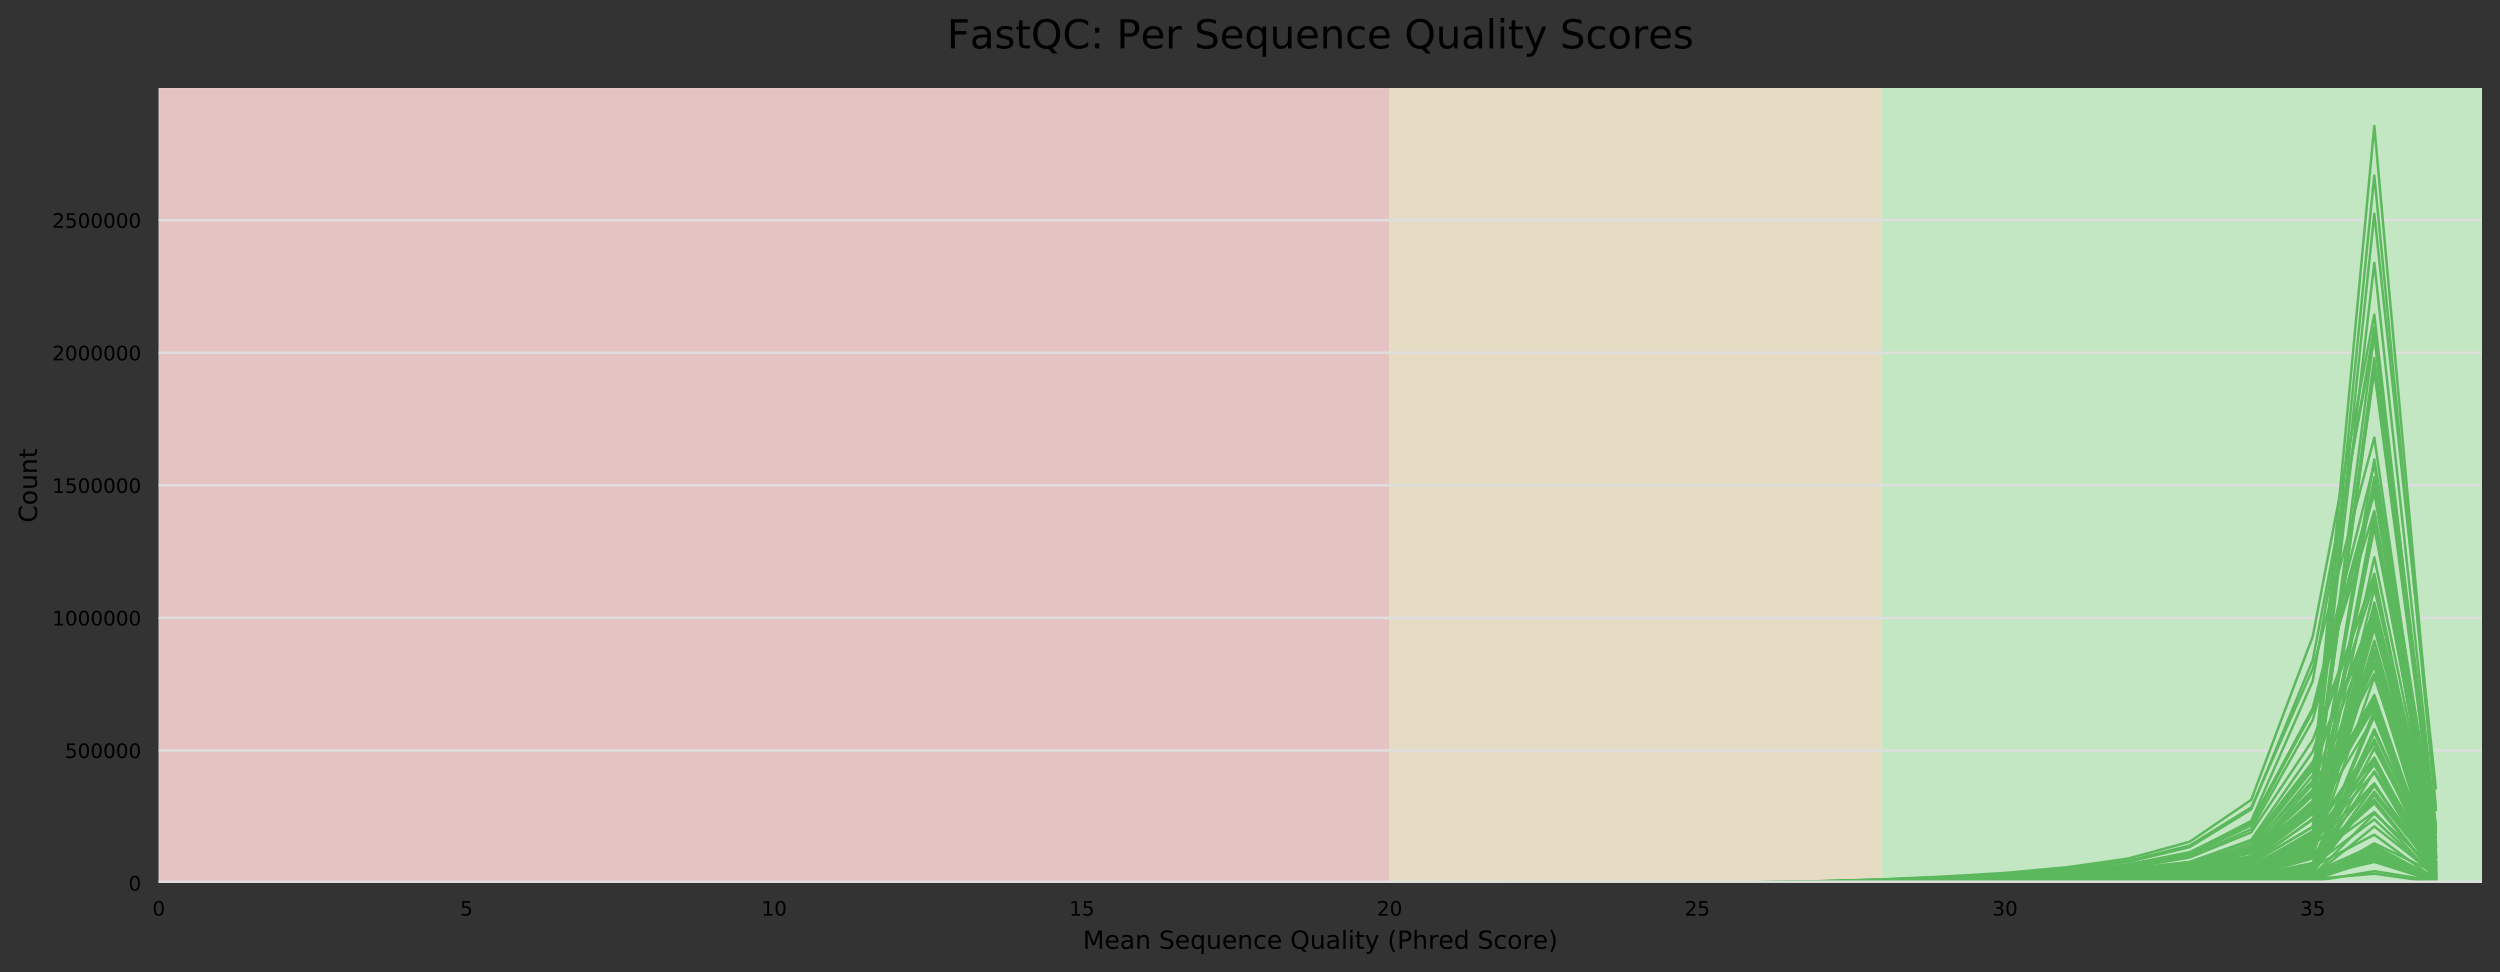 <?xml version="1.0" encoding="utf-8" standalone="no"?>
<!DOCTYPE svg PUBLIC "-//W3C//DTD SVG 1.1//EN"
  "http://www.w3.org/Graphics/SVG/1.1/DTD/svg11.dtd">
<!-- Created with matplotlib (https://matplotlib.org/) -->
<svg height="388.845pt" version="1.1" viewBox="0 0 1000.118 388.845" width="1000.118pt" xmlns="http://www.w3.org/2000/svg" xmlns:xlink="http://www.w3.org/1999/xlink">
 <rect x="0" y="0" width="1000.118" height="388.845" fill="#333333" stroke="none"/>
 <defs>
  <style type="text/css">
*{stroke-linecap:butt;stroke-linejoin:round;}
  </style>
 </defs>
 <g id="figure_1">
  <g id="axes_1">
   <g id="patch_1">
    <path d="M 63.508 353.224 
L 992.918 353.224 
L 992.918 35.256 
L 63.508 35.256 
z
" style="fill:#ffffff;"/>
   </g>
   <g id="patch_2">
    <path clip-path="url(#p4b60b71ccd)" d="M 752.872 353.224 
L 2525.521 353.224 
L 2525.521 35.256 
L 752.872 35.256 
z
" style="fill:#c3e6c3;"/>
   </g>
   <g id="patch_3">
    <path clip-path="url(#p4b60b71ccd)" d="M 555.911 353.224 
L 752.872 353.224 
L 752.872 35.256 
L 555.911 35.256 
z
" style="fill:#e6dcc3;"/>
   </g>
   <g id="patch_4">
    <path clip-path="url(#p4b60b71ccd)" d="M 63.508 353.224 
L 555.911 353.224 
L 555.911 35.256 
L 63.508 35.256 
z
" style="fill:#e6c3c3;"/>
   </g>
   <g id="matplotlib.axis_1">
    <g id="xtick_1">
     <g id="text_1">
      <!-- 0 -->
      <defs>
       <path d="M 31.781 66.406 
Q 24.172 66.406 20.328 58.906 
Q 16.5 51.422 16.5 36.375 
Q 16.5 21.391 20.328 13.891 
Q 24.172 6.391 31.781 6.391 
Q 39.453 6.391 43.281 13.891 
Q 47.125 21.391 47.125 36.375 
Q 47.125 51.422 43.281 58.906 
Q 39.453 66.406 31.781 66.406 
z
M 31.781 74.219 
Q 44.047 74.219 50.516 64.516 
Q 56.984 54.828 56.984 36.375 
Q 56.984 17.969 50.516 8.266 
Q 44.047 -1.422 31.781 -1.422 
Q 19.531 -1.422 13.062 8.266 
Q 6.594 17.969 6.594 36.375 
Q 6.594 54.828 13.062 64.516 
Q 19.531 74.219 31.781 74.219 
z
" id="DejaVuSans-48"/>
      </defs>
      <g transform="translate(60.963 366.303)scale(0.08 -0.08)">
       <use xlink:href="#DejaVuSans-48"/>
      </g>
     </g>
    </g>
    <g id="xtick_2">
     <g id="text_2">
      <!-- 5 -->
      <defs>
       <path d="M 10.797 72.906 
L 49.516 72.906 
L 49.516 64.594 
L 19.828 64.594 
L 19.828 46.734 
Q 21.969 47.469 24.109 47.828 
Q 26.266 48.188 28.422 48.188 
Q 40.625 48.188 47.75 41.5 
Q 54.891 34.812 54.891 23.391 
Q 54.891 11.625 47.562 5.094 
Q 40.234 -1.422 26.906 -1.422 
Q 22.312 -1.422 17.547 -0.641 
Q 12.797 0.141 7.719 1.703 
L 7.719 11.625 
Q 12.109 9.234 16.797 8.062 
Q 21.484 6.891 26.703 6.891 
Q 35.156 6.891 40.078 11.328 
Q 45.016 15.766 45.016 23.391 
Q 45.016 31 40.078 35.438 
Q 35.156 39.891 26.703 39.891 
Q 22.75 39.891 18.812 39.016 
Q 14.891 38.141 10.797 36.281 
z
" id="DejaVuSans-53"/>
      </defs>
      <g transform="translate(184.064 366.303)scale(0.08 -0.08)">
       <use xlink:href="#DejaVuSans-53"/>
      </g>
     </g>
    </g>
    <g id="xtick_3">
     <g id="text_3">
      <!-- 10 -->
      <defs>
       <path d="M 12.406 8.297 
L 28.516 8.297 
L 28.516 63.922 
L 10.984 60.406 
L 10.984 69.391 
L 28.422 72.906 
L 38.281 72.906 
L 38.281 8.297 
L 54.391 8.297 
L 54.391 0 
L 12.406 0 
z
" id="DejaVuSans-49"/>
      </defs>
      <g transform="translate(304.619 366.303)scale(0.08 -0.08)">
       <use xlink:href="#DejaVuSans-49"/>
       <use x="63.623" xlink:href="#DejaVuSans-48"/>
      </g>
     </g>
    </g>
    <g id="xtick_4">
     <g id="text_4">
      <!-- 15 -->
      <g transform="translate(427.72 366.303)scale(0.08 -0.08)">
       <use xlink:href="#DejaVuSans-49"/>
       <use x="63.623" xlink:href="#DejaVuSans-53"/>
      </g>
     </g>
    </g>
    <g id="xtick_5">
     <g id="text_5">
      <!-- 20 -->
      <defs>
       <path d="M 19.188 8.297 
L 53.609 8.297 
L 53.609 0 
L 7.328 0 
L 7.328 8.297 
Q 12.938 14.109 22.625 23.891 
Q 32.328 33.688 34.812 36.531 
Q 39.547 41.844 41.422 45.531 
Q 43.312 49.219 43.312 52.781 
Q 43.312 58.594 39.234 62.25 
Q 35.156 65.922 28.609 65.922 
Q 23.969 65.922 18.812 64.312 
Q 13.672 62.703 7.812 59.422 
L 7.812 69.391 
Q 13.766 71.781 18.938 73 
Q 24.125 74.219 28.422 74.219 
Q 39.75 74.219 46.484 68.547 
Q 53.219 62.891 53.219 53.422 
Q 53.219 48.922 51.531 44.891 
Q 49.859 40.875 45.406 35.406 
Q 44.188 33.984 37.641 27.219 
Q 31.109 20.453 19.188 8.297 
z
" id="DejaVuSans-50"/>
      </defs>
      <g transform="translate(550.821 366.303)scale(0.08 -0.08)">
       <use xlink:href="#DejaVuSans-50"/>
       <use x="63.623" xlink:href="#DejaVuSans-48"/>
      </g>
     </g>
    </g>
    <g id="xtick_6">
     <g id="text_6">
      <!-- 25 -->
      <g transform="translate(673.921 366.303)scale(0.08 -0.08)">
       <use xlink:href="#DejaVuSans-50"/>
       <use x="63.623" xlink:href="#DejaVuSans-53"/>
      </g>
     </g>
    </g>
    <g id="xtick_7">
     <g id="text_7">
      <!-- 30 -->
      <defs>
       <path d="M 40.578 39.312 
Q 47.656 37.797 51.625 33 
Q 55.609 28.219 55.609 21.188 
Q 55.609 10.406 48.188 4.484 
Q 40.766 -1.422 27.094 -1.422 
Q 22.516 -1.422 17.656 -0.516 
Q 12.797 0.391 7.625 2.203 
L 7.625 11.719 
Q 11.719 9.328 16.594 8.109 
Q 21.484 6.891 26.812 6.891 
Q 36.078 6.891 40.938 10.547 
Q 45.797 14.203 45.797 21.188 
Q 45.797 27.641 41.281 31.266 
Q 36.766 34.906 28.719 34.906 
L 20.219 34.906 
L 20.219 43.016 
L 29.109 43.016 
Q 36.375 43.016 40.234 45.922 
Q 44.094 48.828 44.094 54.297 
Q 44.094 59.906 40.109 62.906 
Q 36.141 65.922 28.719 65.922 
Q 24.656 65.922 20.016 65.031 
Q 15.375 64.156 9.812 62.312 
L 9.812 71.094 
Q 15.438 72.656 20.344 73.438 
Q 25.25 74.219 29.594 74.219 
Q 40.828 74.219 47.359 69.109 
Q 53.906 64.016 53.906 55.328 
Q 53.906 49.266 50.438 45.094 
Q 46.969 40.922 40.578 39.312 
z
" id="DejaVuSans-51"/>
      </defs>
      <g transform="translate(797.022 366.303)scale(0.08 -0.08)">
       <use xlink:href="#DejaVuSans-51"/>
       <use x="63.623" xlink:href="#DejaVuSans-48"/>
      </g>
     </g>
    </g>
    <g id="xtick_8">
     <g id="text_8">
      <!-- 35 -->
      <g transform="translate(920.123 366.303)scale(0.08 -0.08)">
       <use xlink:href="#DejaVuSans-51"/>
       <use x="63.623" xlink:href="#DejaVuSans-53"/>
      </g>
     </g>
    </g>
    <g id="text_9">
     <!-- Mean Sequence Quality (Phred Score) -->
     <defs>
      <path d="M 9.812 72.906 
L 24.516 72.906 
L 43.109 23.297 
L 61.812 72.906 
L 76.516 72.906 
L 76.516 0 
L 66.891 0 
L 66.891 64.016 
L 48.094 14.016 
L 38.188 14.016 
L 19.391 64.016 
L 19.391 0 
L 9.812 0 
z
" id="DejaVuSans-77"/>
      <path d="M 56.203 29.594 
L 56.203 25.203 
L 14.891 25.203 
Q 15.484 15.922 20.484 11.062 
Q 25.484 6.203 34.422 6.203 
Q 39.594 6.203 44.453 7.469 
Q 49.312 8.734 54.109 11.281 
L 54.109 2.781 
Q 49.266 0.734 44.188 -0.344 
Q 39.109 -1.422 33.891 -1.422 
Q 20.797 -1.422 13.156 6.188 
Q 5.516 13.812 5.516 26.812 
Q 5.516 40.234 12.766 48.109 
Q 20.016 56 32.328 56 
Q 43.359 56 49.781 48.891 
Q 56.203 41.797 56.203 29.594 
z
M 47.219 32.234 
Q 47.125 39.594 43.094 43.984 
Q 39.062 48.391 32.422 48.391 
Q 24.906 48.391 20.391 44.141 
Q 15.875 39.891 15.188 32.172 
z
" id="DejaVuSans-101"/>
      <path d="M 34.281 27.484 
Q 23.391 27.484 19.188 25 
Q 14.984 22.516 14.984 16.5 
Q 14.984 11.719 18.141 8.906 
Q 21.297 6.109 26.703 6.109 
Q 34.188 6.109 38.703 11.406 
Q 43.219 16.703 43.219 25.484 
L 43.219 27.484 
z
M 52.203 31.203 
L 52.203 0 
L 43.219 0 
L 43.219 8.297 
Q 40.141 3.328 35.547 0.953 
Q 30.953 -1.422 24.312 -1.422 
Q 15.922 -1.422 10.953 3.297 
Q 6 8.016 6 15.922 
Q 6 25.141 12.172 29.828 
Q 18.359 34.516 30.609 34.516 
L 43.219 34.516 
L 43.219 35.406 
Q 43.219 41.609 39.141 45 
Q 35.062 48.391 27.688 48.391 
Q 23 48.391 18.547 47.266 
Q 14.109 46.141 10.016 43.891 
L 10.016 52.203 
Q 14.938 54.109 19.578 55.047 
Q 24.219 56 28.609 56 
Q 40.484 56 46.344 49.844 
Q 52.203 43.703 52.203 31.203 
z
" id="DejaVuSans-97"/>
      <path d="M 54.891 33.016 
L 54.891 0 
L 45.906 0 
L 45.906 32.719 
Q 45.906 40.484 42.875 44.328 
Q 39.844 48.188 33.797 48.188 
Q 26.516 48.188 22.312 43.547 
Q 18.109 38.922 18.109 30.906 
L 18.109 0 
L 9.078 0 
L 9.078 54.688 
L 18.109 54.688 
L 18.109 46.188 
Q 21.344 51.125 25.703 53.562 
Q 30.078 56 35.797 56 
Q 45.219 56 50.047 50.172 
Q 54.891 44.344 54.891 33.016 
z
" id="DejaVuSans-110"/>
      <path id="DejaVuSans-32"/>
      <path d="M 53.516 70.516 
L 53.516 60.891 
Q 47.906 63.578 42.922 64.891 
Q 37.938 66.219 33.297 66.219 
Q 25.25 66.219 20.875 63.094 
Q 16.5 59.969 16.5 54.203 
Q 16.5 49.359 19.406 46.891 
Q 22.312 44.438 30.422 42.922 
L 36.375 41.703 
Q 47.406 39.594 52.656 34.297 
Q 57.906 29 57.906 20.125 
Q 57.906 9.516 50.797 4.047 
Q 43.703 -1.422 29.984 -1.422 
Q 24.812 -1.422 18.969 -0.25 
Q 13.141 0.922 6.891 3.219 
L 6.891 13.375 
Q 12.891 10.016 18.656 8.297 
Q 24.422 6.594 29.984 6.594 
Q 38.422 6.594 43.016 9.906 
Q 47.609 13.234 47.609 19.391 
Q 47.609 24.75 44.312 27.781 
Q 41.016 30.812 33.5 32.328 
L 27.484 33.5 
Q 16.453 35.688 11.516 40.375 
Q 6.594 45.062 6.594 53.422 
Q 6.594 63.094 13.406 68.656 
Q 20.219 74.219 32.172 74.219 
Q 37.312 74.219 42.625 73.281 
Q 47.953 72.359 53.516 70.516 
z
" id="DejaVuSans-83"/>
      <path d="M 14.797 27.297 
Q 14.797 17.391 18.875 11.75 
Q 22.953 6.109 30.078 6.109 
Q 37.203 6.109 41.297 11.75 
Q 45.406 17.391 45.406 27.297 
Q 45.406 37.203 41.297 42.844 
Q 37.203 48.484 30.078 48.484 
Q 22.953 48.484 18.875 42.844 
Q 14.797 37.203 14.797 27.297 
z
M 45.406 8.203 
Q 42.578 3.328 38.25 0.953 
Q 33.938 -1.422 27.875 -1.422 
Q 17.969 -1.422 11.734 6.484 
Q 5.516 14.406 5.516 27.297 
Q 5.516 40.188 11.734 48.094 
Q 17.969 56 27.875 56 
Q 33.938 56 38.25 53.625 
Q 42.578 51.266 45.406 46.391 
L 45.406 54.688 
L 54.391 54.688 
L 54.391 -20.797 
L 45.406 -20.797 
z
" id="DejaVuSans-113"/>
      <path d="M 8.5 21.578 
L 8.5 54.688 
L 17.484 54.688 
L 17.484 21.922 
Q 17.484 14.156 20.5 10.266 
Q 23.531 6.391 29.594 6.391 
Q 36.859 6.391 41.078 11.031 
Q 45.312 15.672 45.312 23.688 
L 45.312 54.688 
L 54.297 54.688 
L 54.297 0 
L 45.312 0 
L 45.312 8.406 
Q 42.047 3.422 37.719 1 
Q 33.406 -1.422 27.688 -1.422 
Q 18.266 -1.422 13.375 4.438 
Q 8.5 10.297 8.5 21.578 
z
M 31.109 56 
z
" id="DejaVuSans-117"/>
      <path d="M 48.781 52.594 
L 48.781 44.188 
Q 44.969 46.297 41.141 47.344 
Q 37.312 48.391 33.406 48.391 
Q 24.656 48.391 19.812 42.844 
Q 14.984 37.312 14.984 27.297 
Q 14.984 17.281 19.812 11.734 
Q 24.656 6.203 33.406 6.203 
Q 37.312 6.203 41.141 7.25 
Q 44.969 8.297 48.781 10.406 
L 48.781 2.094 
Q 45.016 0.344 40.984 -0.531 
Q 36.969 -1.422 32.422 -1.422 
Q 20.062 -1.422 12.781 6.344 
Q 5.516 14.109 5.516 27.297 
Q 5.516 40.672 12.859 48.328 
Q 20.219 56 33.016 56 
Q 37.156 56 41.109 55.141 
Q 45.062 54.297 48.781 52.594 
z
" id="DejaVuSans-99"/>
      <path d="M 39.406 66.219 
Q 28.656 66.219 22.328 58.203 
Q 16.016 50.203 16.016 36.375 
Q 16.016 22.609 22.328 14.594 
Q 28.656 6.594 39.406 6.594 
Q 50.141 6.594 56.422 14.594 
Q 62.703 22.609 62.703 36.375 
Q 62.703 50.203 56.422 58.203 
Q 50.141 66.219 39.406 66.219 
z
M 53.219 1.312 
L 66.219 -12.891 
L 54.297 -12.891 
L 43.5 -1.219 
Q 41.891 -1.312 41.031 -1.359 
Q 40.188 -1.422 39.406 -1.422 
Q 24.031 -1.422 14.812 8.859 
Q 5.609 19.141 5.609 36.375 
Q 5.609 53.656 14.812 63.938 
Q 24.031 74.219 39.406 74.219 
Q 54.734 74.219 63.906 63.938 
Q 73.094 53.656 73.094 36.375 
Q 73.094 23.688 67.984 14.641 
Q 62.891 5.609 53.219 1.312 
z
" id="DejaVuSans-81"/>
      <path d="M 9.422 75.984 
L 18.406 75.984 
L 18.406 0 
L 9.422 0 
z
" id="DejaVuSans-108"/>
      <path d="M 9.422 54.688 
L 18.406 54.688 
L 18.406 0 
L 9.422 0 
z
M 9.422 75.984 
L 18.406 75.984 
L 18.406 64.594 
L 9.422 64.594 
z
" id="DejaVuSans-105"/>
      <path d="M 18.312 70.219 
L 18.312 54.688 
L 36.812 54.688 
L 36.812 47.703 
L 18.312 47.703 
L 18.312 18.016 
Q 18.312 11.328 20.141 9.422 
Q 21.969 7.516 27.594 7.516 
L 36.812 7.516 
L 36.812 0 
L 27.594 0 
Q 17.188 0 13.234 3.875 
Q 9.281 7.766 9.281 18.016 
L 9.281 47.703 
L 2.688 47.703 
L 2.688 54.688 
L 9.281 54.688 
L 9.281 70.219 
z
" id="DejaVuSans-116"/>
      <path d="M 32.172 -5.078 
Q 28.375 -14.844 24.75 -17.812 
Q 21.141 -20.797 15.094 -20.797 
L 7.906 -20.797 
L 7.906 -13.281 
L 13.188 -13.281 
Q 16.891 -13.281 18.938 -11.516 
Q 21 -9.766 23.484 -3.219 
L 25.094 0.875 
L 2.984 54.688 
L 12.5 54.688 
L 29.594 11.922 
L 46.688 54.688 
L 56.203 54.688 
z
" id="DejaVuSans-121"/>
      <path d="M 31 75.875 
Q 24.469 64.656 21.281 53.656 
Q 18.109 42.672 18.109 31.391 
Q 18.109 20.125 21.312 9.062 
Q 24.516 -2 31 -13.188 
L 23.188 -13.188 
Q 15.875 -1.703 12.234 9.375 
Q 8.594 20.453 8.594 31.391 
Q 8.594 42.281 12.203 53.312 
Q 15.828 64.359 23.188 75.875 
z
" id="DejaVuSans-40"/>
      <path d="M 19.672 64.797 
L 19.672 37.406 
L 32.078 37.406 
Q 38.969 37.406 42.719 40.969 
Q 46.484 44.531 46.484 51.125 
Q 46.484 57.672 42.719 61.234 
Q 38.969 64.797 32.078 64.797 
z
M 9.812 72.906 
L 32.078 72.906 
Q 44.344 72.906 50.609 67.359 
Q 56.891 61.812 56.891 51.125 
Q 56.891 40.328 50.609 34.812 
Q 44.344 29.297 32.078 29.297 
L 19.672 29.297 
L 19.672 0 
L 9.812 0 
z
" id="DejaVuSans-80"/>
      <path d="M 54.891 33.016 
L 54.891 0 
L 45.906 0 
L 45.906 32.719 
Q 45.906 40.484 42.875 44.328 
Q 39.844 48.188 33.797 48.188 
Q 26.516 48.188 22.312 43.547 
Q 18.109 38.922 18.109 30.906 
L 18.109 0 
L 9.078 0 
L 9.078 75.984 
L 18.109 75.984 
L 18.109 46.188 
Q 21.344 51.125 25.703 53.562 
Q 30.078 56 35.797 56 
Q 45.219 56 50.047 50.172 
Q 54.891 44.344 54.891 33.016 
z
" id="DejaVuSans-104"/>
      <path d="M 41.109 46.297 
Q 39.594 47.172 37.812 47.578 
Q 36.031 48 33.891 48 
Q 26.266 48 22.188 43.047 
Q 18.109 38.094 18.109 28.812 
L 18.109 0 
L 9.078 0 
L 9.078 54.688 
L 18.109 54.688 
L 18.109 46.188 
Q 20.953 51.172 25.484 53.578 
Q 30.031 56 36.531 56 
Q 37.453 56 38.578 55.875 
Q 39.703 55.766 41.062 55.516 
z
" id="DejaVuSans-114"/>
      <path d="M 45.406 46.391 
L 45.406 75.984 
L 54.391 75.984 
L 54.391 0 
L 45.406 0 
L 45.406 8.203 
Q 42.578 3.328 38.25 0.953 
Q 33.938 -1.422 27.875 -1.422 
Q 17.969 -1.422 11.734 6.484 
Q 5.516 14.406 5.516 27.297 
Q 5.516 40.188 11.734 48.094 
Q 17.969 56 27.875 56 
Q 33.938 56 38.25 53.625 
Q 42.578 51.266 45.406 46.391 
z
M 14.797 27.297 
Q 14.797 17.391 18.875 11.75 
Q 22.953 6.109 30.078 6.109 
Q 37.203 6.109 41.297 11.75 
Q 45.406 17.391 45.406 27.297 
Q 45.406 37.203 41.297 42.844 
Q 37.203 48.484 30.078 48.484 
Q 22.953 48.484 18.875 42.844 
Q 14.797 37.203 14.797 27.297 
z
" id="DejaVuSans-100"/>
      <path d="M 30.609 48.391 
Q 23.391 48.391 19.188 42.75 
Q 14.984 37.109 14.984 27.297 
Q 14.984 17.484 19.156 11.844 
Q 23.344 6.203 30.609 6.203 
Q 37.797 6.203 41.984 11.859 
Q 46.188 17.531 46.188 27.297 
Q 46.188 37.016 41.984 42.703 
Q 37.797 48.391 30.609 48.391 
z
M 30.609 56 
Q 42.328 56 49.016 48.375 
Q 55.719 40.766 55.719 27.297 
Q 55.719 13.875 49.016 6.219 
Q 42.328 -1.422 30.609 -1.422 
Q 18.844 -1.422 12.172 6.219 
Q 5.516 13.875 5.516 27.297 
Q 5.516 40.766 12.172 48.375 
Q 18.844 56 30.609 56 
z
" id="DejaVuSans-111"/>
      <path d="M 8.016 75.875 
L 15.828 75.875 
Q 23.141 64.359 26.781 53.312 
Q 30.422 42.281 30.422 31.391 
Q 30.422 20.453 26.781 9.375 
Q 23.141 -1.703 15.828 -13.188 
L 8.016 -13.188 
Q 14.5 -2 17.703 9.062 
Q 20.906 20.125 20.906 31.391 
Q 20.906 42.672 17.703 53.656 
Q 14.5 64.656 8.016 75.875 
z
" id="DejaVuSans-41"/>
     </defs>
     <g transform="translate(433.199 379.565)scale(0.1 -0.1)">
      <use xlink:href="#DejaVuSans-77"/>
      <use x="86.279" xlink:href="#DejaVuSans-101"/>
      <use x="147.803" xlink:href="#DejaVuSans-97"/>
      <use x="209.082" xlink:href="#DejaVuSans-110"/>
      <use x="272.461" xlink:href="#DejaVuSans-32"/>
      <use x="304.248" xlink:href="#DejaVuSans-83"/>
      <use x="367.725" xlink:href="#DejaVuSans-101"/>
      <use x="429.248" xlink:href="#DejaVuSans-113"/>
      <use x="492.725" xlink:href="#DejaVuSans-117"/>
      <use x="556.104" xlink:href="#DejaVuSans-101"/>
      <use x="617.627" xlink:href="#DejaVuSans-110"/>
      <use x="681.006" xlink:href="#DejaVuSans-99"/>
      <use x="735.986" xlink:href="#DejaVuSans-101"/>
      <use x="797.51" xlink:href="#DejaVuSans-32"/>
      <use x="829.297" xlink:href="#DejaVuSans-81"/>
      <use x="908.008" xlink:href="#DejaVuSans-117"/>
      <use x="971.387" xlink:href="#DejaVuSans-97"/>
      <use x="1032.666" xlink:href="#DejaVuSans-108"/>
      <use x="1060.449" xlink:href="#DejaVuSans-105"/>
      <use x="1088.232" xlink:href="#DejaVuSans-116"/>
      <use x="1127.441" xlink:href="#DejaVuSans-121"/>
      <use x="1186.621" xlink:href="#DejaVuSans-32"/>
      <use x="1218.408" xlink:href="#DejaVuSans-40"/>
      <use x="1257.422" xlink:href="#DejaVuSans-80"/>
      <use x="1317.725" xlink:href="#DejaVuSans-104"/>
      <use x="1381.104" xlink:href="#DejaVuSans-114"/>
      <use x="1422.186" xlink:href="#DejaVuSans-101"/>
      <use x="1483.709" xlink:href="#DejaVuSans-100"/>
      <use x="1547.186" xlink:href="#DejaVuSans-32"/>
      <use x="1578.973" xlink:href="#DejaVuSans-83"/>
      <use x="1642.449" xlink:href="#DejaVuSans-99"/>
      <use x="1697.43" xlink:href="#DejaVuSans-111"/>
      <use x="1758.611" xlink:href="#DejaVuSans-114"/>
      <use x="1799.693" xlink:href="#DejaVuSans-101"/>
      <use x="1861.217" xlink:href="#DejaVuSans-41"/>
     </g>
    </g>
   </g>
   <g id="matplotlib.axis_2">
    <g id="ytick_1">
     <g id="line2d_1">
      <path clip-path="url(#p4b60b71ccd)" d="M 63.508 353.224 
L 992.918 353.224 
" style="fill:none;stroke:#dedede;stroke-linecap:square;"/>
     </g>
     <g id="text_10">
      <!-- 0 -->
      <g transform="translate(51.418 356.263)scale(0.08 -0.08)">
       <use xlink:href="#DejaVuSans-48"/>
      </g>
     </g>
    </g>
    <g id="ytick_2">
     <g id="line2d_2">
      <path clip-path="url(#p4b60b71ccd)" d="M 63.508 300.197 
L 992.918 300.197 
" style="fill:none;stroke:#dedede;stroke-linecap:square;"/>
     </g>
     <g id="text_11">
      <!-- 500000 -->
      <g transform="translate(25.968 303.237)scale(0.08 -0.08)">
       <use xlink:href="#DejaVuSans-53"/>
       <use x="63.623" xlink:href="#DejaVuSans-48"/>
       <use x="127.246" xlink:href="#DejaVuSans-48"/>
       <use x="190.869" xlink:href="#DejaVuSans-48"/>
       <use x="254.492" xlink:href="#DejaVuSans-48"/>
       <use x="318.115" xlink:href="#DejaVuSans-48"/>
      </g>
     </g>
    </g>
    <g id="ytick_3">
     <g id="line2d_3">
      <path clip-path="url(#p4b60b71ccd)" d="M 63.508 247.171 
L 992.918 247.171 
" style="fill:none;stroke:#dedede;stroke-linecap:square;"/>
     </g>
     <g id="text_12">
      <!-- 1000000 -->
      <g transform="translate(20.878 250.21)scale(0.08 -0.08)">
       <use xlink:href="#DejaVuSans-49"/>
       <use x="63.623" xlink:href="#DejaVuSans-48"/>
       <use x="127.246" xlink:href="#DejaVuSans-48"/>
       <use x="190.869" xlink:href="#DejaVuSans-48"/>
       <use x="254.492" xlink:href="#DejaVuSans-48"/>
       <use x="318.115" xlink:href="#DejaVuSans-48"/>
       <use x="381.738" xlink:href="#DejaVuSans-48"/>
      </g>
     </g>
    </g>
    <g id="ytick_4">
     <g id="line2d_4">
      <path clip-path="url(#p4b60b71ccd)" d="M 63.508 194.144 
L 992.918 194.144 
" style="fill:none;stroke:#dedede;stroke-linecap:square;"/>
     </g>
     <g id="text_13">
      <!-- 1500000 -->
      <g transform="translate(20.878 197.184)scale(0.08 -0.08)">
       <use xlink:href="#DejaVuSans-49"/>
       <use x="63.623" xlink:href="#DejaVuSans-53"/>
       <use x="127.246" xlink:href="#DejaVuSans-48"/>
       <use x="190.869" xlink:href="#DejaVuSans-48"/>
       <use x="254.492" xlink:href="#DejaVuSans-48"/>
       <use x="318.115" xlink:href="#DejaVuSans-48"/>
       <use x="381.738" xlink:href="#DejaVuSans-48"/>
      </g>
     </g>
    </g>
    <g id="ytick_5">
     <g id="line2d_5">
      <path clip-path="url(#p4b60b71ccd)" d="M 63.508 141.118 
L 992.918 141.118 
" style="fill:none;stroke:#dedede;stroke-linecap:square;"/>
     </g>
     <g id="text_14">
      <!-- 2000000 -->
      <g transform="translate(20.878 144.157)scale(0.08 -0.08)">
       <use xlink:href="#DejaVuSans-50"/>
       <use x="63.623" xlink:href="#DejaVuSans-48"/>
       <use x="127.246" xlink:href="#DejaVuSans-48"/>
       <use x="190.869" xlink:href="#DejaVuSans-48"/>
       <use x="254.492" xlink:href="#DejaVuSans-48"/>
       <use x="318.115" xlink:href="#DejaVuSans-48"/>
       <use x="381.738" xlink:href="#DejaVuSans-48"/>
      </g>
     </g>
    </g>
    <g id="ytick_6">
     <g id="line2d_6">
      <path clip-path="url(#p4b60b71ccd)" d="M 63.508 88.091 
L 992.918 88.091 
" style="fill:none;stroke:#dedede;stroke-linecap:square;"/>
     </g>
     <g id="text_15">
      <!-- 2500000 -->
      <g transform="translate(20.878 91.131)scale(0.08 -0.08)">
       <use xlink:href="#DejaVuSans-50"/>
       <use x="63.623" xlink:href="#DejaVuSans-53"/>
       <use x="127.246" xlink:href="#DejaVuSans-48"/>
       <use x="190.869" xlink:href="#DejaVuSans-48"/>
       <use x="254.492" xlink:href="#DejaVuSans-48"/>
       <use x="318.115" xlink:href="#DejaVuSans-48"/>
       <use x="381.738" xlink:href="#DejaVuSans-48"/>
      </g>
     </g>
    </g>
    <g id="text_16">
     <!-- Count -->
     <defs>
      <path d="M 64.406 67.281 
L 64.406 56.891 
Q 59.422 61.531 53.781 63.812 
Q 48.141 66.109 41.797 66.109 
Q 29.297 66.109 22.656 58.469 
Q 16.016 50.828 16.016 36.375 
Q 16.016 21.969 22.656 14.328 
Q 29.297 6.688 41.797 6.688 
Q 48.141 6.688 53.781 8.984 
Q 59.422 11.281 64.406 15.922 
L 64.406 5.609 
Q 59.234 2.094 53.438 0.328 
Q 47.656 -1.422 41.219 -1.422 
Q 24.656 -1.422 15.125 8.703 
Q 5.609 18.844 5.609 36.375 
Q 5.609 53.953 15.125 64.078 
Q 24.656 74.219 41.219 74.219 
Q 47.75 74.219 53.531 72.484 
Q 59.328 70.75 64.406 67.281 
z
" id="DejaVuSans-67"/>
     </defs>
     <g transform="translate(14.798 209.088)rotate(-90)scale(0.1 -0.1)">
      <use xlink:href="#DejaVuSans-67"/>
      <use x="69.824" xlink:href="#DejaVuSans-111"/>
      <use x="131.006" xlink:href="#DejaVuSans-117"/>
      <use x="194.385" xlink:href="#DejaVuSans-110"/>
      <use x="257.764" xlink:href="#DejaVuSans-116"/>
     </g>
    </g>
   </g>
   <g id="line2d_7">
    <path clip-path="url(#p4b60b71ccd)" d="M 654.391 353.223 
L 679.011 353.219 
L 703.632 353.191 
L 728.252 353.121 
L 752.872 352.943 
L 777.492 352.633 
L 802.112 352.242 
L 826.732 351.808 
L 851.352 351.29 
L 875.972 350.511 
L 900.593 348.724 
L 925.213 340.753 
L 949.833 259.796 
L 974.453 344.716 
" style="fill:none;stroke:#5cb85c;stroke-linecap:square;"/>
   </g>
   <g id="line2d_8">
    <path clip-path="url(#p4b60b71ccd)" d="M 629.771 353.224 
L 654.391 353.221 
L 679.011 353.204 
L 703.632 353.15 
L 728.252 353.031 
L 752.872 352.824 
L 777.492 352.515 
L 802.112 352.101 
L 826.732 351.429 
L 851.352 350.351 
L 875.972 348.344 
L 900.593 343.209 
L 925.213 322.38 
L 949.833 282.014 
L 974.453 350.397 
" style="fill:none;stroke:#5cb85c;stroke-linecap:square;"/>
   </g>
   <g id="line2d_9">
    <path clip-path="url(#p4b60b71ccd)" d="M 654.391 353.222 
L 679.011 353.212 
L 703.632 353.153 
L 728.252 352.953 
L 752.872 352.478 
L 777.492 351.676 
L 802.112 350.687 
L 826.732 349.484 
L 851.352 348.107 
L 875.972 345.763 
L 900.593 340.741 
L 925.213 317.132 
L 949.833 105.184 
L 974.453 331.328 
" style="fill:none;stroke:#5cb85c;stroke-linecap:square;"/>
   </g>
   <g id="line2d_10">
    <path clip-path="url(#p4b60b71ccd)" d="M 629.771 353.223 
L 654.391 353.214 
L 679.011 353.152 
L 703.632 352.952 
L 728.252 352.534 
L 752.872 351.875 
L 777.492 350.906 
L 802.112 349.537 
L 826.732 347.555 
L 851.352 344.385 
L 875.972 338.257 
L 900.593 323.006 
L 925.213 267.587 
L 949.833 175.03 
L 974.453 345.131 
" style="fill:none;stroke:#5cb85c;stroke-linecap:square;"/>
   </g>
   <g id="line2d_11">
    <path clip-path="url(#p4b60b71ccd)" d="M 654.391 353.224 
L 679.011 353.222 
L 703.632 353.213 
L 728.252 353.186 
L 752.872 353.118 
L 777.492 352.998 
L 802.112 352.851 
L 826.732 352.723 
L 851.352 352.551 
L 875.972 352.266 
L 900.593 351.674 
L 925.213 348.821 
L 949.833 316.703 
L 974.453 347.842 
" style="fill:none;stroke:#5cb85c;stroke-linecap:square;"/>
   </g>
   <g id="line2d_12">
    <path clip-path="url(#p4b60b71ccd)" d="M 629.771 353.224 
L 654.391 353.222 
L 679.011 353.211 
L 703.632 353.194 
L 728.252 353.164 
L 752.872 353.105 
L 777.492 353.02 
L 802.112 352.897 
L 826.732 352.711 
L 851.352 352.4 
L 875.972 351.838 
L 900.593 350.286 
L 925.213 343.401 
L 949.833 321.324 
L 974.453 350.617 
" style="fill:none;stroke:#5cb85c;stroke-linecap:square;"/>
   </g>
   <g id="line2d_13">
    <path clip-path="url(#p4b60b71ccd)" d="M 629.771 353.224 
L 654.391 353.224 
L 679.011 353.221 
L 703.632 353.208 
L 728.252 353.17 
L 752.872 353.062 
L 777.492 352.878 
L 802.112 352.652 
L 826.732 352.401 
L 851.352 352.084 
L 875.972 351.581 
L 900.593 350.522 
L 925.213 345.558 
L 949.833 295.764 
L 974.453 346.373 
" style="fill:none;stroke:#5cb85c;stroke-linecap:square;"/>
   </g>
   <g id="line2d_14">
    <path clip-path="url(#p4b60b71ccd)" d="M 629.771 353.223 
L 654.391 353.222 
L 679.011 353.207 
L 703.632 353.172 
L 728.252 353.109 
L 752.872 352.987 
L 777.492 352.81 
L 802.112 352.556 
L 826.732 352.182 
L 851.352 351.621 
L 875.972 350.487 
L 900.593 347.796 
L 925.213 336.577 
L 949.833 305.961 
L 974.453 350.01 
" style="fill:none;stroke:#5cb85c;stroke-linecap:square;"/>
   </g>
   <g id="line2d_15">
    <path clip-path="url(#p4b60b71ccd)" d="M 654.391 353.223 
L 679.011 353.219 
L 703.632 353.199 
L 728.252 353.123 
L 752.872 352.92 
L 777.492 352.577 
L 802.112 352.127 
L 826.732 351.633 
L 851.352 351.079 
L 875.972 350.146 
L 900.593 348.161 
L 925.213 339.075 
L 949.833 245.84 
L 974.453 342.475 
" style="fill:none;stroke:#5cb85c;stroke-linecap:square;"/>
   </g>
   <g id="line2d_16">
    <path clip-path="url(#p4b60b71ccd)" d="M 629.771 353.224 
L 654.391 353.221 
L 679.011 353.205 
L 703.632 353.144 
L 728.252 353.03 
L 752.872 352.849 
L 777.492 352.497 
L 802.112 352.033 
L 826.732 351.338 
L 851.352 350.269 
L 875.972 348.228 
L 900.593 343.022 
L 925.213 321.623 
L 949.833 265.522 
L 974.453 348.814 
" style="fill:none;stroke:#5cb85c;stroke-linecap:square;"/>
   </g>
   <g id="line2d_17">
    <path clip-path="url(#p4b60b71ccd)" d="M 629.771 353.224 
L 654.391 353.223 
L 679.011 353.218 
L 703.632 353.185 
L 728.252 353.074 
L 752.872 352.777 
L 777.492 352.28 
L 802.112 351.623 
L 826.732 350.86 
L 851.352 349.952 
L 875.972 348.446 
L 900.593 345.283 
L 925.213 330.818 
L 949.833 183.754 
L 974.453 335.086 
" style="fill:none;stroke:#5cb85c;stroke-linecap:square;"/>
   </g>
   <g id="line2d_18">
    <path clip-path="url(#p4b60b71ccd)" d="M 629.771 353.222 
L 654.391 353.212 
L 679.011 353.147 
L 703.632 352.992 
L 728.252 352.706 
L 752.872 352.24 
L 777.492 351.544 
L 802.112 350.639 
L 826.732 349.291 
L 851.352 347.179 
L 875.972 343.036 
L 900.593 332.983 
L 925.213 296.018 
L 949.833 231.335 
L 974.453 347.256 
" style="fill:none;stroke:#5cb85c;stroke-linecap:square;"/>
   </g>
   <g id="line2d_19">
    <path clip-path="url(#p4b60b71ccd)" d="M 629.771 353.224 
L 654.391 353.223 
L 679.011 353.219 
L 703.632 353.192 
L 728.252 353.113 
L 752.872 352.919 
L 777.492 352.602 
L 802.112 352.2 
L 826.732 351.696 
L 851.352 351.145 
L 875.972 350.291 
L 900.593 348.246 
L 925.213 339.015 
L 949.833 244.573 
L 974.453 342.471 
" style="fill:none;stroke:#5cb85c;stroke-linecap:square;"/>
   </g>
   <g id="line2d_20">
    <path clip-path="url(#p4b60b71ccd)" d="M 629.771 353.223 
L 654.391 353.22 
L 679.011 353.198 
L 703.632 353.134 
L 728.252 353.008 
L 752.872 352.795 
L 777.492 352.458 
L 802.112 351.984 
L 826.732 351.274 
L 851.352 350.185 
L 875.972 348.064 
L 900.593 342.643 
L 925.213 320.854 
L 949.833 266.441 
L 974.453 348.648 
" style="fill:none;stroke:#5cb85c;stroke-linecap:square;"/>
   </g>
   <g id="line2d_21">
    <path clip-path="url(#p4b60b71ccd)" d="M 629.771 353.224 
L 654.391 353.224 
L 679.011 353.216 
L 703.632 353.188 
L 728.252 353.066 
L 752.872 352.799 
L 777.492 352.327 
L 802.112 351.751 
L 826.732 351.119 
L 851.352 350.34 
L 875.972 349.035 
L 900.593 346.253 
L 925.213 333.263 
L 949.833 207.561 
L 974.453 338.667 
" style="fill:none;stroke:#5cb85c;stroke-linecap:square;"/>
   </g>
   <g id="line2d_22">
    <path clip-path="url(#p4b60b71ccd)" d="M 605.151 353.224 
L 629.771 353.223 
L 654.391 353.217 
L 679.011 353.175 
L 703.632 353.06 
L 728.252 352.831 
L 752.872 352.47 
L 777.492 351.913 
L 802.112 351.19 
L 826.732 350.051 
L 851.352 348.29 
L 875.972 344.904 
L 900.593 336.473 
L 925.213 304.806 
L 949.833 245.779 
L 974.453 347.65 
" style="fill:none;stroke:#5cb85c;stroke-linecap:square;"/>
   </g>
   <g id="line2d_23">
    <path clip-path="url(#p4b60b71ccd)" d="M 654.391 353.224 
L 679.011 353.222 
L 703.632 353.214 
L 728.252 353.182 
L 752.872 353.112 
L 777.492 352.977 
L 802.112 352.818 
L 826.732 352.638 
L 851.352 352.432 
L 875.972 352.126 
L 900.593 351.447 
L 925.213 348.252 
L 949.833 314.16 
L 974.453 347.701 
" style="fill:none;stroke:#5cb85c;stroke-linecap:square;"/>
   </g>
   <g id="line2d_24">
    <path clip-path="url(#p4b60b71ccd)" d="M 654.391 353.222 
L 679.011 353.216 
L 703.632 353.194 
L 728.252 353.156 
L 752.872 353.092 
L 777.492 352.979 
L 802.112 352.818 
L 826.732 352.603 
L 851.352 352.204 
L 875.972 351.503 
L 900.593 349.63 
L 925.213 341.683 
L 949.833 320.447 
L 974.453 350.758 
" style="fill:none;stroke:#5cb85c;stroke-linecap:square;"/>
   </g>
   <g id="line2d_25">
    <path clip-path="url(#p4b60b71ccd)" d="M 629.771 353.224 
L 654.391 353.223 
L 679.011 353.218 
L 703.632 353.188 
L 728.252 353.082 
L 752.872 352.839 
L 777.492 352.387 
L 802.112 351.869 
L 826.732 351.24 
L 851.352 350.467 
L 875.972 349.338 
L 900.593 346.679 
L 925.213 334.036 
L 949.833 209.866 
L 974.453 340.538 
" style="fill:none;stroke:#5cb85c;stroke-linecap:square;"/>
   </g>
   <g id="line2d_26">
    <path clip-path="url(#p4b60b71ccd)" d="M 605.151 353.224 
L 629.771 353.224 
L 654.391 353.216 
L 679.011 353.184 
L 703.632 353.097 
L 728.252 352.926 
L 752.872 352.649 
L 777.492 352.201 
L 802.112 351.597 
L 826.732 350.666 
L 851.352 349.124 
L 875.972 346.255 
L 900.593 338.563 
L 925.213 307.786 
L 949.833 243.617 
L 974.453 347.087 
" style="fill:none;stroke:#5cb85c;stroke-linecap:square;"/>
   </g>
   <g id="line2d_27">
    <path clip-path="url(#p4b60b71ccd)" d="M 654.391 353.224 
L 679.011 353.218 
L 703.632 353.192 
L 728.252 353.101 
L 752.872 352.891 
L 777.492 352.518 
L 802.112 352.093 
L 826.732 351.614 
L 851.352 351.081 
L 875.972 350.25 
L 900.593 348.537 
L 925.213 340.836 
L 949.833 248.809 
L 974.453 337.801 
" style="fill:none;stroke:#5cb85c;stroke-linecap:square;"/>
   </g>
   <g id="line2d_28">
    <path clip-path="url(#p4b60b71ccd)" d="M 629.771 353.223 
L 654.391 353.218 
L 679.011 353.19 
L 703.632 353.123 
L 728.252 352.993 
L 752.872 352.797 
L 777.492 352.481 
L 802.112 352.065 
L 826.732 351.404 
L 851.352 350.422 
L 875.972 348.511 
L 900.593 343.697 
L 925.213 322.887 
L 949.833 265.226 
L 974.453 347.148 
" style="fill:none;stroke:#5cb85c;stroke-linecap:square;"/>
   </g>
   <g id="line2d_29">
    <path clip-path="url(#p4b60b71ccd)" d="M 629.771 353.224 
L 654.391 353.224 
L 679.011 353.223 
L 703.632 353.216 
L 728.252 353.189 
L 752.872 353.129 
L 777.492 353.022 
L 802.112 352.884 
L 826.732 352.736 
L 851.352 352.578 
L 875.972 352.307 
L 900.593 351.709 
L 925.213 349.009 
L 949.833 318.111 
L 974.453 348.546 
" style="fill:none;stroke:#5cb85c;stroke-linecap:square;"/>
   </g>
   <g id="line2d_30">
    <path clip-path="url(#p4b60b71ccd)" d="M 605.151 353.224 
L 629.771 353.224 
L 654.391 353.222 
L 679.011 353.213 
L 703.632 353.189 
L 728.252 353.151 
L 752.872 353.089 
L 777.492 352.997 
L 802.112 352.85 
L 826.732 352.639 
L 851.352 352.27 
L 875.972 351.579 
L 900.593 349.789 
L 925.213 342.543 
L 949.833 324.849 
L 974.453 351.503 
" style="fill:none;stroke:#5cb85c;stroke-linecap:square;"/>
   </g>
   <g id="line2d_31">
    <path clip-path="url(#p4b60b71ccd)" d="M 654.391 353.224 
L 679.011 353.223 
L 703.632 353.22 
L 728.252 353.208 
L 752.872 353.183 
L 777.492 353.129 
L 802.112 353.063 
L 826.732 353.006 
L 851.352 352.912 
L 875.972 352.771 
L 900.593 352.528 
L 925.213 351.31 
L 949.833 338.962 
L 974.453 351.481 
" style="fill:none;stroke:#5cb85c;stroke-linecap:square;"/>
   </g>
   <g id="line2d_32">
    <path clip-path="url(#p4b60b71ccd)" d="M 654.391 353.223 
L 679.011 353.221 
L 703.632 353.211 
L 728.252 353.193 
L 752.872 353.161 
L 777.492 353.116 
L 802.112 353.047 
L 826.732 352.949 
L 851.352 352.794 
L 875.972 352.488 
L 900.593 351.759 
L 925.213 348.761 
L 949.833 341.785 
L 974.453 352.509 
" style="fill:none;stroke:#5cb85c;stroke-linecap:square;"/>
   </g>
   <g id="line2d_33">
    <path clip-path="url(#p4b60b71ccd)" d="M 629.771 353.224 
L 654.391 353.223 
L 679.011 353.212 
L 703.632 353.149 
L 728.252 352.952 
L 752.872 352.455 
L 777.492 351.516 
L 802.112 350.43 
L 826.732 349.19 
L 851.352 347.853 
L 875.972 345.68 
L 900.593 341.198 
L 925.213 320.783 
L 949.833 85.519 
L 974.453 315.293 
" style="fill:none;stroke:#5cb85c;stroke-linecap:square;"/>
   </g>
   <g id="line2d_34">
    <path clip-path="url(#p4b60b71ccd)" d="M 629.771 353.222 
L 654.391 353.211 
L 679.011 353.153 
L 703.632 353.012 
L 728.252 352.735 
L 752.872 352.27 
L 777.492 351.504 
L 802.112 350.425 
L 826.732 348.871 
L 851.352 346.241 
L 875.972 341.305 
L 900.593 328.384 
L 925.213 272.393 
L 949.833 131.043 
L 974.453 337.909 
" style="fill:none;stroke:#5cb85c;stroke-linecap:square;"/>
   </g>
   <g id="line2d_35">
    <path clip-path="url(#p4b60b71ccd)" d="M 679.011 353.223 
L 703.632 353.216 
L 728.252 353.199 
L 752.872 353.159 
L 777.492 353.089 
L 802.112 352.989 
L 826.732 352.906 
L 851.352 352.797 
L 875.972 352.649 
L 900.593 352.275 
L 925.213 350.492 
L 949.833 330.595 
L 974.453 350.153 
" style="fill:none;stroke:#5cb85c;stroke-linecap:square;"/>
   </g>
   <g id="line2d_36">
    <path clip-path="url(#p4b60b71ccd)" d="M 605.151 353.224 
L 629.771 353.224 
L 654.391 353.222 
L 679.011 353.218 
L 703.632 353.206 
L 728.252 353.184 
L 752.872 353.153 
L 777.492 353.098 
L 802.112 353.016 
L 826.732 352.896 
L 851.352 352.705 
L 875.972 352.311 
L 900.593 351.289 
L 925.213 346.771 
L 949.833 333.914 
L 974.453 351.984 
" style="fill:none;stroke:#5cb85c;stroke-linecap:square;"/>
   </g>
   <g id="line2d_37">
    <path clip-path="url(#p4b60b71ccd)" d="M 654.391 353.223 
L 679.011 353.214 
L 703.632 353.17 
L 728.252 353.002 
L 752.872 352.598 
L 777.492 351.915 
L 802.112 351.042 
L 826.732 350.036 
L 851.352 348.804 
L 875.972 346.815 
L 900.593 342.504 
L 925.213 322.539 
L 949.833 133.254 
L 974.453 332.252 
" style="fill:none;stroke:#5cb85c;stroke-linecap:square;"/>
   </g>
   <g id="line2d_38">
    <path clip-path="url(#p4b60b71ccd)" d="M 629.771 353.223 
L 654.391 353.213 
L 679.011 353.155 
L 703.632 352.993 
L 728.252 352.662 
L 752.872 352.132 
L 777.492 351.318 
L 802.112 350.216 
L 826.732 348.614 
L 851.352 346.118 
L 875.972 341.353 
L 900.593 329.244 
L 925.213 283.327 
L 949.833 185.568 
L 974.453 344.455 
" style="fill:none;stroke:#5cb85c;stroke-linecap:square;"/>
   </g>
   <g id="line2d_39">
    <path clip-path="url(#p4b60b71ccd)" d="M 654.391 353.224 
L 679.011 353.219 
L 703.632 353.202 
L 728.252 353.133 
L 752.872 352.965 
L 777.492 352.681 
L 802.112 352.261 
L 826.732 351.841 
L 851.352 351.3 
L 875.972 350.555 
L 900.593 349.035 
L 925.213 341.738 
L 949.833 260.168 
L 974.453 342.294 
" style="fill:none;stroke:#5cb85c;stroke-linecap:square;"/>
   </g>
   <g id="line2d_40">
    <path clip-path="url(#p4b60b71ccd)" d="M 605.151 353.224 
L 629.771 353.223 
L 654.391 353.22 
L 679.011 353.197 
L 703.632 353.14 
L 728.252 353.014 
L 752.872 352.822 
L 777.492 352.493 
L 802.112 352.062 
L 826.732 351.397 
L 851.352 350.375 
L 875.972 348.46 
L 900.593 343.805 
L 925.213 324.746 
L 949.833 279.332 
L 974.453 349.553 
" style="fill:none;stroke:#5cb85c;stroke-linecap:square;"/>
   </g>
   <g id="line2d_41">
    <path clip-path="url(#p4b60b71ccd)" d="M 654.391 353.224 
L 679.011 353.221 
L 703.632 353.207 
L 728.252 353.159 
L 752.872 353.042 
L 777.492 352.83 
L 802.112 352.562 
L 826.732 352.294 
L 851.352 351.981 
L 875.972 351.461 
L 900.593 350.41 
L 925.213 345.689 
L 949.833 286.253 
L 974.453 342.971 
" style="fill:none;stroke:#5cb85c;stroke-linecap:square;"/>
   </g>
   <g id="line2d_42">
    <path clip-path="url(#p4b60b71ccd)" d="M 629.771 353.224 
L 654.391 353.22 
L 679.011 353.198 
L 703.632 353.149 
L 728.252 353.067 
L 752.872 352.937 
L 777.492 352.729 
L 802.112 352.468 
L 826.732 352.064 
L 851.352 351.403 
L 875.972 350.185 
L 900.593 347.102 
L 925.213 334.035 
L 949.833 297.413 
L 974.453 349.337 
" style="fill:none;stroke:#5cb85c;stroke-linecap:square;"/>
   </g>
   <g id="line2d_43">
    <path clip-path="url(#p4b60b71ccd)" d="M 654.391 353.223 
L 679.011 353.22 
L 703.632 353.199 
L 728.252 353.118 
L 752.872 352.936 
L 777.492 352.628 
L 802.112 352.232 
L 826.732 351.785 
L 851.352 351.317 
L 875.972 350.428 
L 900.593 348.568 
L 925.213 340.061 
L 949.833 256.3 
L 974.453 342.774 
" style="fill:none;stroke:#5cb85c;stroke-linecap:square;"/>
   </g>
   <g id="line2d_44">
    <path clip-path="url(#p4b60b71ccd)" d="M 629.771 353.223 
L 654.391 353.219 
L 679.011 353.193 
L 703.632 353.124 
L 728.252 352.983 
L 752.872 352.772 
L 777.492 352.448 
L 802.112 351.976 
L 826.732 351.281 
L 851.352 350.239 
L 875.972 348.141 
L 900.593 342.875 
L 925.213 322.343 
L 949.833 278.031 
L 974.453 349.167 
" style="fill:none;stroke:#5cb85c;stroke-linecap:square;"/>
   </g>
   <g id="line2d_45">
    <path clip-path="url(#p4b60b71ccd)" d="M 654.391 353.224 
L 679.011 353.223 
L 703.632 353.22 
L 728.252 353.211 
L 752.872 353.189 
L 777.492 353.145 
L 802.112 353.096 
L 826.732 353.044 
L 851.352 352.986 
L 875.972 352.891 
L 900.593 352.689 
L 925.213 351.722 
L 949.833 339.93 
L 974.453 351.068 
" style="fill:none;stroke:#5cb85c;stroke-linecap:square;"/>
   </g>
   <g id="line2d_46">
    <path clip-path="url(#p4b60b71ccd)" d="M 629.771 353.224 
L 654.391 353.224 
L 679.011 353.222 
L 703.632 353.215 
L 728.252 353.202 
L 752.872 353.186 
L 777.492 353.151 
L 802.112 353.109 
L 826.732 353.037 
L 851.352 352.929 
L 875.972 352.727 
L 900.593 352.18 
L 925.213 349.644 
L 949.833 341.492 
L 974.453 352.321 
" style="fill:none;stroke:#5cb85c;stroke-linecap:square;"/>
   </g>
   <g id="line2d_47">
    <path clip-path="url(#p4b60b71ccd)" d="M 654.391 353.224 
L 679.011 353.221 
L 703.632 353.208 
L 728.252 353.153 
L 752.872 353.037 
L 777.492 352.816 
L 802.112 352.572 
L 826.732 352.282 
L 851.352 351.973 
L 875.972 351.485 
L 900.593 350.341 
L 925.213 345.261 
L 949.833 284.259 
L 974.453 343.435 
" style="fill:none;stroke:#5cb85c;stroke-linecap:square;"/>
   </g>
   <g id="line2d_48">
    <path clip-path="url(#p4b60b71ccd)" d="M 629.771 353.224 
L 654.391 353.221 
L 679.011 353.206 
L 703.632 353.167 
L 728.252 353.094 
L 752.872 352.974 
L 777.492 352.771 
L 802.112 352.514 
L 826.732 352.102 
L 851.352 351.426 
L 875.972 350.105 
L 900.593 346.784 
L 925.213 332.49 
L 949.833 296.818 
L 974.453 349.596 
" style="fill:none;stroke:#5cb85c;stroke-linecap:square;"/>
   </g>
   <g id="line2d_49">
    <path clip-path="url(#p4b60b71ccd)" d="M 629.771 353.224 
L 654.391 353.223 
L 679.011 353.218 
L 703.632 353.187 
L 728.252 353.08 
L 752.872 352.836 
L 777.492 352.406 
L 802.112 351.869 
L 826.732 351.296 
L 851.352 350.578 
L 875.972 349.483 
L 900.593 347.08 
L 925.213 335.768 
L 949.833 222.944 
L 974.453 341.452 
" style="fill:none;stroke:#5cb85c;stroke-linecap:square;"/>
   </g>
   <g id="line2d_50">
    <path clip-path="url(#p4b60b71ccd)" d="M 605.151 353.224 
L 629.771 353.224 
L 654.391 353.218 
L 679.011 353.192 
L 703.632 353.118 
L 728.252 352.967 
L 752.872 352.731 
L 777.492 352.349 
L 802.112 351.806 
L 826.732 351.037 
L 851.352 349.759 
L 875.972 347.225 
L 900.593 340.849 
L 925.213 313.724 
L 949.833 248.994 
L 974.453 347.451 
" style="fill:none;stroke:#5cb85c;stroke-linecap:square;"/>
   </g>
   <g id="line2d_51">
    <path clip-path="url(#p4b60b71ccd)" d="M 629.771 353.224 
L 654.391 353.223 
L 679.011 353.218 
L 703.632 353.186 
L 728.252 353.069 
L 752.872 352.814 
L 777.492 352.347 
L 802.112 351.762 
L 826.732 351.114 
L 851.352 350.376 
L 875.972 349.219 
L 900.593 346.671 
L 925.213 334.707 
L 949.833 204.956 
L 974.453 338.337 
" style="fill:none;stroke:#5cb85c;stroke-linecap:square;"/>
   </g>
   <g id="line2d_52">
    <path clip-path="url(#p4b60b71ccd)" d="M 629.771 353.224 
L 654.391 353.218 
L 679.011 353.189 
L 703.632 353.112 
L 728.252 352.957 
L 752.872 352.699 
L 777.492 352.276 
L 802.112 351.712 
L 826.732 350.812 
L 851.352 349.451 
L 875.972 346.736 
L 900.593 339.832 
L 925.213 310.195 
L 949.833 232.86 
L 974.453 345.95 
" style="fill:none;stroke:#5cb85c;stroke-linecap:square;"/>
   </g>
   <g id="line2d_53">
    <path clip-path="url(#p4b60b71ccd)" d="M 654.391 353.223 
L 679.011 353.22 
L 703.632 353.195 
L 728.252 353.13 
L 752.872 352.953 
L 777.492 352.689 
L 802.112 352.326 
L 826.732 351.95 
L 851.352 351.482 
L 875.972 350.782 
L 900.593 349.251 
L 925.213 342.326 
L 949.833 270.771 
L 974.453 343.051 
" style="fill:none;stroke:#5cb85c;stroke-linecap:square;"/>
   </g>
   <g id="line2d_54">
    <path clip-path="url(#p4b60b71ccd)" d="M 605.151 353.224 
L 629.771 353.223 
L 654.391 353.22 
L 679.011 353.195 
L 703.632 353.136 
L 728.252 353.023 
L 752.872 352.849 
L 777.492 352.587 
L 802.112 352.189 
L 826.732 351.612 
L 851.352 350.737 
L 875.972 349.056 
L 900.593 344.785 
L 925.213 327.894 
L 949.833 286.807 
L 974.453 349.26 
" style="fill:none;stroke:#5cb85c;stroke-linecap:square;"/>
   </g>
   <g id="line2d_55">
    <path clip-path="url(#p4b60b71ccd)" d="M 654.391 353.223 
L 679.011 353.215 
L 703.632 353.173 
L 728.252 353.016 
L 752.872 352.629 
L 777.492 351.946 
L 802.112 351.081 
L 826.732 350.14 
L 851.352 349.067 
L 875.972 347.306 
L 900.593 343.382 
L 925.213 325.386 
L 949.833 143.214 
L 974.453 329.876 
" style="fill:none;stroke:#5cb85c;stroke-linecap:square;"/>
   </g>
   <g id="line2d_56">
    <path clip-path="url(#p4b60b71ccd)" d="M 605.151 353.224 
L 629.771 353.222 
L 654.391 353.209 
L 679.011 353.136 
L 703.632 352.976 
L 728.252 352.689 
L 752.872 352.162 
L 777.492 351.45 
L 802.112 350.454 
L 826.732 348.944 
L 851.352 346.522 
L 875.972 341.971 
L 900.593 330.232 
L 925.213 284.26 
L 949.833 194.109 
L 974.453 344.542 
" style="fill:none;stroke:#5cb85c;stroke-linecap:square;"/>
   </g>
   <g id="line2d_57">
    <path clip-path="url(#p4b60b71ccd)" d="M 654.391 353.223 
L 679.011 353.218 
L 703.632 353.186 
L 728.252 353.067 
L 752.872 352.778 
L 777.492 352.271 
L 802.112 351.621 
L 826.732 350.869 
L 851.352 349.968 
L 875.972 348.603 
L 900.593 345.406 
L 925.213 330.741 
L 949.833 190.814 
L 974.453 340.285 
" style="fill:none;stroke:#5cb85c;stroke-linecap:square;"/>
   </g>
   <g id="line2d_58">
    <path clip-path="url(#p4b60b71ccd)" d="M 629.771 353.224 
L 654.391 353.217 
L 679.011 353.184 
L 703.632 353.093 
L 728.252 352.867 
L 752.872 352.501 
L 777.492 351.986 
L 802.112 351.236 
L 826.732 350.081 
L 851.352 348.235 
L 875.972 344.832 
L 900.593 335.97 
L 925.213 300.673 
L 949.833 229.537 
L 974.453 348.637 
" style="fill:none;stroke:#5cb85c;stroke-linecap:square;"/>
   </g>
   <g id="line2d_59">
    <path clip-path="url(#p4b60b71ccd)" d="M 629.771 353.224 
L 654.391 353.223 
L 679.011 353.212 
L 703.632 353.159 
L 728.252 352.952 
L 752.872 352.466 
L 777.492 351.613 
L 802.112 350.519 
L 826.732 349.241 
L 851.352 347.804 
L 875.972 345.352 
L 900.593 340.151 
L 925.213 315.981 
L 949.833 70.194 
L 974.453 324.056 
" style="fill:none;stroke:#5cb85c;stroke-linecap:square;"/>
   </g>
   <g id="line2d_60">
    <path clip-path="url(#p4b60b71ccd)" d="M 605.151 353.224 
L 629.771 353.222 
L 654.391 353.207 
L 679.011 353.124 
L 703.632 352.932 
L 728.252 352.566 
L 752.872 351.936 
L 777.492 351.003 
L 802.112 349.73 
L 826.732 347.834 
L 851.352 344.807 
L 875.972 338.887 
L 900.593 323.765 
L 925.213 264.063 
L 949.833 134.598 
L 974.453 341.473 
" style="fill:none;stroke:#5cb85c;stroke-linecap:square;"/>
   </g>
   <g id="line2d_61">
    <path clip-path="url(#p4b60b71ccd)" d="M 654.391 353.224 
L 679.011 353.219 
L 703.632 353.196 
L 728.252 353.106 
L 752.872 352.898 
L 777.492 352.496 
L 802.112 352.013 
L 826.732 351.443 
L 851.352 350.842 
L 875.972 349.887 
L 900.593 347.765 
L 925.213 337.982 
L 949.833 235.39 
L 974.453 339.166 
" style="fill:none;stroke:#5cb85c;stroke-linecap:square;"/>
   </g>
   <g id="line2d_62">
    <path clip-path="url(#p4b60b71ccd)" d="M 629.771 353.223 
L 654.391 353.219 
L 679.011 353.193 
L 703.632 353.122 
L 728.252 352.961 
L 752.872 352.704 
L 777.492 352.298 
L 802.112 351.751 
L 826.732 350.905 
L 851.352 349.586 
L 875.972 347.173 
L 900.593 340.927 
L 925.213 316.423 
L 949.833 260.546 
L 974.453 347.819 
" style="fill:none;stroke:#5cb85c;stroke-linecap:square;"/>
   </g>
   <g id="line2d_63">
    <path clip-path="url(#p4b60b71ccd)" d="M 679.011 353.223 
L 703.632 353.216 
L 728.252 353.187 
L 752.872 353.122 
L 777.492 353.008 
L 802.112 352.858 
L 826.732 352.704 
L 851.352 352.524 
L 875.972 352.235 
L 900.593 351.61 
L 925.213 348.731 
L 949.833 314.222 
L 974.453 347.861 
" style="fill:none;stroke:#5cb85c;stroke-linecap:square;"/>
   </g>
   <g id="line2d_64">
    <path clip-path="url(#p4b60b71ccd)" d="M 605.151 353.224 
L 629.771 353.224 
L 654.391 353.223 
L 679.011 353.213 
L 703.632 353.196 
L 728.252 353.148 
L 752.872 353.082 
L 777.492 352.983 
L 802.112 352.838 
L 826.732 352.615 
L 851.352 352.269 
L 875.972 351.603 
L 900.593 349.993 
L 925.213 342.782 
L 949.833 319.874 
L 974.453 350.906 
" style="fill:none;stroke:#5cb85c;stroke-linecap:square;"/>
   </g>
   <g id="line2d_65">
    <path clip-path="url(#p4b60b71ccd)" d="M 654.391 353.224 
L 679.011 353.22 
L 703.632 353.207 
L 728.252 353.156 
L 752.872 353.045 
L 777.492 352.859 
L 802.112 352.616 
L 826.732 352.365 
L 851.352 352.054 
L 875.972 351.529 
L 900.593 350.416 
L 925.213 345.343 
L 949.833 291.752 
L 974.453 346.021 
" style="fill:none;stroke:#5cb85c;stroke-linecap:square;"/>
   </g>
   <g id="line2d_66">
    <path clip-path="url(#p4b60b71ccd)" d="M 654.391 353.221 
L 679.011 353.204 
L 703.632 353.162 
L 728.252 353.084 
L 752.872 352.967 
L 777.492 352.774 
L 802.112 352.507 
L 826.732 352.116 
L 851.352 351.451 
L 875.972 350.26 
L 900.593 347.127 
L 925.213 334.41 
L 949.833 304.149 
L 974.453 350.376 
" style="fill:none;stroke:#5cb85c;stroke-linecap:square;"/>
   </g>
   <g id="line2d_67">
    <path clip-path="url(#p4b60b71ccd)" d="M 654.391 353.224 
L 679.011 353.221 
L 703.632 353.21 
L 728.252 353.168 
L 752.872 353.073 
L 777.492 352.901 
L 802.112 352.686 
L 826.732 352.451 
L 851.352 352.195 
L 875.972 351.771 
L 900.593 350.9 
L 925.213 346.791 
L 949.833 299.376 
L 974.453 345.68 
" style="fill:none;stroke:#5cb85c;stroke-linecap:square;"/>
   </g>
   <g id="line2d_68">
    <path clip-path="url(#p4b60b71ccd)" d="M 629.771 353.223 
L 654.391 353.222 
L 679.011 353.211 
L 703.632 353.176 
L 728.252 353.112 
L 752.872 353.02 
L 777.492 352.844 
L 802.112 352.63 
L 826.732 352.293 
L 851.352 351.758 
L 875.972 350.724 
L 900.593 348.075 
L 925.213 337.169 
L 949.833 309.035 
L 974.453 350.379 
" style="fill:none;stroke:#5cb85c;stroke-linecap:square;"/>
   </g>
   <g id="line2d_69">
    <path clip-path="url(#p4b60b71ccd)" d="M 654.391 353.223 
L 679.011 353.219 
L 703.632 353.188 
L 728.252 353.088 
L 752.872 352.848 
L 777.492 352.413 
L 802.112 351.921 
L 826.732 351.324 
L 851.352 350.638 
L 875.972 349.465 
L 900.593 346.977 
L 925.213 335.272 
L 949.833 211.053 
L 974.453 338.737 
" style="fill:none;stroke:#5cb85c;stroke-linecap:square;"/>
   </g>
   <g id="line2d_70">
    <path clip-path="url(#p4b60b71ccd)" d="M 629.771 353.223 
L 654.391 353.219 
L 679.011 353.194 
L 703.632 353.111 
L 728.252 352.921 
L 752.872 352.607 
L 777.492 352.117 
L 802.112 351.459 
L 826.732 350.425 
L 851.352 348.844 
L 875.972 345.682 
L 900.593 337.575 
L 925.213 306.29 
L 949.833 247.642 
L 974.453 348.282 
" style="fill:none;stroke:#5cb85c;stroke-linecap:square;"/>
   </g>
   <g id="line2d_71">
    <path clip-path="url(#p4b60b71ccd)" d="M 654.391 353.223 
L 679.011 353.218 
L 703.632 353.196 
L 728.252 353.121 
L 752.872 352.956 
L 777.492 352.673 
L 802.112 352.316 
L 826.732 351.907 
L 851.352 351.425 
L 875.972 350.681 
L 900.593 348.955 
L 925.213 340.603 
L 949.833 262.388 
L 974.453 345.366 
" style="fill:none;stroke:#5cb85c;stroke-linecap:square;"/>
   </g>
   <g id="line2d_72">
    <path clip-path="url(#p4b60b71ccd)" d="M 629.771 353.224 
L 654.391 353.221 
L 679.011 353.199 
L 703.632 353.142 
L 728.252 353.026 
L 752.872 352.833 
L 777.492 352.568 
L 802.112 352.166 
L 826.732 351.582 
L 851.352 350.602 
L 875.972 348.728 
L 900.593 343.912 
L 925.213 324.881 
L 949.833 282.8 
L 974.453 349.367 
" style="fill:none;stroke:#5cb85c;stroke-linecap:square;"/>
   </g>
   <g id="line2d_73">
    <path clip-path="url(#p4b60b71ccd)" d="M 654.391 353.223 
L 679.011 353.218 
L 703.632 353.199 
L 728.252 353.109 
L 752.872 352.94 
L 777.492 352.592 
L 802.112 352.187 
L 826.732 351.772 
L 851.352 351.279 
L 875.972 350.472 
L 900.593 348.809 
L 925.213 340.568 
L 949.833 251.273 
L 974.453 341.732 
" style="fill:none;stroke:#5cb85c;stroke-linecap:square;"/>
   </g>
   <g id="line2d_74">
    <path clip-path="url(#p4b60b71ccd)" d="M 629.771 353.223 
L 654.391 353.218 
L 679.011 353.187 
L 703.632 353.135 
L 728.252 353.031 
L 752.872 352.878 
L 777.492 352.621 
L 802.112 352.301 
L 826.732 351.774 
L 851.352 350.916 
L 875.972 349.35 
L 900.593 345.37 
L 925.213 327.574 
L 949.833 265.034 
L 974.453 345.986 
" style="fill:none;stroke:#5cb85c;stroke-linecap:square;"/>
   </g>
   <g id="line2d_75">
    <path clip-path="url(#p4b60b71ccd)" d="M 654.391 353.224 
L 679.011 353.222 
L 703.632 353.217 
L 728.252 353.195 
L 752.872 353.142 
L 777.492 353.057 
L 802.112 352.948 
L 826.732 352.847 
L 851.352 352.738 
L 875.972 352.562 
L 900.593 352.147 
L 925.213 350.371 
L 949.833 325.45 
L 974.453 347.777 
" style="fill:none;stroke:#5cb85c;stroke-linecap:square;"/>
   </g>
   <g id="line2d_76">
    <path clip-path="url(#p4b60b71ccd)" d="M 629.771 353.224 
L 654.391 353.223 
L 679.011 353.218 
L 703.632 353.205 
L 728.252 353.181 
L 752.872 353.135 
L 777.492 353.073 
L 802.112 352.978 
L 826.732 352.849 
L 851.352 352.649 
L 875.972 352.228 
L 900.593 351.115 
L 925.213 346.197 
L 949.833 327.813 
L 974.453 351.033 
" style="fill:none;stroke:#5cb85c;stroke-linecap:square;"/>
   </g>
   <g id="line2d_77">
    <path clip-path="url(#p4b60b71ccd)" d="M 654.391 353.223 
L 679.011 353.219 
L 703.632 353.196 
L 728.252 353.102 
L 752.872 352.902 
L 777.492 352.553 
L 802.112 352.083 
L 826.732 351.526 
L 851.352 350.924 
L 875.972 349.924 
L 900.593 347.666 
L 925.213 337.532 
L 949.833 243.935 
L 974.453 342.751 
" style="fill:none;stroke:#5cb85c;stroke-linecap:square;"/>
   </g>
   <g id="line2d_78">
    <path clip-path="url(#p4b60b71ccd)" d="M 629.771 353.223 
L 654.391 353.219 
L 679.011 353.191 
L 703.632 353.105 
L 728.252 352.934 
L 752.872 352.669 
L 777.492 352.257 
L 802.112 351.702 
L 826.732 350.875 
L 851.352 349.559 
L 875.972 347.086 
L 900.593 341.171 
L 925.213 318.305 
L 949.833 269.554 
L 974.453 348.912 
" style="fill:none;stroke:#5cb85c;stroke-linecap:square;"/>
   </g>
   <g id="line2d_79">
    <path clip-path="url(#p4b60b71ccd)" d="M 654.391 353.223 
L 679.011 353.219 
L 703.632 353.197 
L 728.252 353.117 
L 752.872 352.916 
L 777.492 352.58 
L 802.112 352.139 
L 826.732 351.642 
L 851.352 351.067 
L 875.972 350.173 
L 900.593 348.229 
L 925.213 339.377 
L 949.833 241.044 
L 974.453 339.023 
" style="fill:none;stroke:#5cb85c;stroke-linecap:square;"/>
   </g>
   <g id="line2d_80">
    <path clip-path="url(#p4b60b71ccd)" d="M 629.771 353.223 
L 654.391 353.214 
L 679.011 353.176 
L 703.632 353.103 
L 728.252 352.962 
L 752.872 352.735 
L 777.492 352.38 
L 802.112 351.906 
L 826.732 351.168 
L 851.352 350.066 
L 875.972 347.95 
L 900.593 342.571 
L 925.213 320.408 
L 949.833 262.097 
L 974.453 347.21 
" style="fill:none;stroke:#5cb85c;stroke-linecap:square;"/>
   </g>
   <g id="line2d_81">
    <path clip-path="url(#p4b60b71ccd)" d="M 654.391 353.223 
L 679.011 353.213 
L 703.632 353.156 
L 728.252 352.943 
L 752.872 352.412 
L 777.492 351.48 
L 802.112 350.322 
L 826.732 348.978 
L 851.352 347.391 
L 875.972 344.864 
L 900.593 339.161 
L 925.213 312.416 
L 949.833 50.397 
L 974.453 323.324 
" style="fill:none;stroke:#5cb85c;stroke-linecap:square;"/>
   </g>
   <g id="line2d_82">
    <path clip-path="url(#p4b60b71ccd)" d="M 605.151 353.224 
L 629.771 353.223 
L 654.391 353.213 
L 679.011 353.146 
L 703.632 352.949 
L 728.252 352.505 
L 752.872 351.786 
L 777.492 350.679 
L 802.112 349.208 
L 826.732 346.957 
L 851.352 343.463 
L 875.972 336.749 
L 900.593 319.977 
L 925.213 254.59 
L 949.833 125.875 
L 974.453 342.185 
" style="fill:none;stroke:#5cb85c;stroke-linecap:square;"/>
   </g>
   <g id="line2d_83">
    <path clip-path="url(#p4b60b71ccd)" d="M 654.391 353.224 
L 679.011 353.222 
L 703.632 353.21 
L 728.252 353.176 
L 752.872 353.088 
L 777.492 352.943 
L 802.112 352.75 
L 826.732 352.552 
L 851.352 352.302 
L 875.972 351.936 
L 900.593 351.145 
L 925.213 347.469 
L 949.833 304.267 
L 974.453 346.646 
" style="fill:none;stroke:#5cb85c;stroke-linecap:square;"/>
   </g>
   <g id="line2d_84">
    <path clip-path="url(#p4b60b71ccd)" d="M 605.151 353.224 
L 629.771 353.224 
L 654.391 353.222 
L 679.011 353.211 
L 703.632 353.174 
L 728.252 353.123 
L 752.872 353.032 
L 777.492 352.883 
L 802.112 352.697 
L 826.732 352.413 
L 851.352 351.942 
L 875.972 351.001 
L 900.593 348.613 
L 925.213 338.485 
L 949.833 313.377 
L 974.453 350.756 
" style="fill:none;stroke:#5cb85c;stroke-linecap:square;"/>
   </g>
   <g id="line2d_85">
    <path clip-path="url(#p4b60b71ccd)" d="M 605.151 353.224 
L 629.771 353.224 
L 654.391 353.224 
L 679.011 353.221 
L 703.632 353.208 
L 728.252 353.156 
L 752.872 353.045 
L 777.492 352.847 
L 802.112 352.604 
L 826.732 352.347 
L 851.352 352.054 
L 875.972 351.586 
L 900.593 350.577 
L 925.213 345.813 
L 949.833 292.626 
L 974.453 345.166 
" style="fill:none;stroke:#5cb85c;stroke-linecap:square;"/>
   </g>
   <g id="line2d_86">
    <path clip-path="url(#p4b60b71ccd)" d="M 629.771 353.224 
L 654.391 353.221 
L 679.011 353.208 
L 703.632 353.174 
L 728.252 353.098 
L 752.872 352.988 
L 777.492 352.81 
L 802.112 352.575 
L 826.732 352.21 
L 851.352 351.591 
L 875.972 350.42 
L 900.593 347.526 
L 925.213 335.375 
L 949.833 303.265 
L 974.453 350.014 
" style="fill:none;stroke:#5cb85c;stroke-linecap:square;"/>
   </g>
   <g id="line2d_87">
    <path clip-path="url(#p4b60b71ccd)" d="M 654.391 353.224 
L 679.011 353.219 
L 703.632 353.198 
L 728.252 353.127 
L 752.872 352.953 
L 777.492 352.657 
L 802.112 352.322 
L 826.732 351.93 
L 851.352 351.457 
L 875.972 350.723 
L 900.593 348.998 
L 925.213 340.949 
L 949.833 261.093 
L 974.453 344.72 
" style="fill:none;stroke:#5cb85c;stroke-linecap:square;"/>
   </g>
   <g id="line2d_88">
    <path clip-path="url(#p4b60b71ccd)" d="M 629.771 353.223 
L 654.391 353.219 
L 679.011 353.197 
L 703.632 353.134 
L 728.252 353.024 
L 752.872 352.836 
L 777.492 352.565 
L 802.112 352.202 
L 826.732 351.633 
L 851.352 350.678 
L 875.972 348.91 
L 900.593 344.338 
L 925.213 325.536 
L 949.833 280.21 
L 974.453 349.088 
" style="fill:none;stroke:#5cb85c;stroke-linecap:square;"/>
   </g>
   <g id="line2d_89">
    <path clip-path="url(#p4b60b71ccd)" d="M 654.391 353.224 
L 679.011 353.222 
L 703.632 353.208 
L 728.252 353.153 
L 752.872 353.051 
L 777.492 352.848 
L 802.112 352.595 
L 826.732 352.304 
L 851.352 352.008 
L 875.972 351.5 
L 900.593 350.498 
L 925.213 345.922 
L 949.833 293.047 
L 974.453 344.598 
" style="fill:none;stroke:#5cb85c;stroke-linecap:square;"/>
   </g>
   <g id="line2d_90">
    <path clip-path="url(#p4b60b71ccd)" d="M 629.771 353.223 
L 654.391 353.22 
L 679.011 353.205 
L 703.632 353.169 
L 728.252 353.089 
L 752.872 352.974 
L 777.492 352.769 
L 802.112 352.504 
L 826.732 352.114 
L 851.352 351.495 
L 875.972 350.345 
L 900.593 347.461 
L 925.213 335.836 
L 949.833 303.045 
L 974.453 349.953 
" style="fill:none;stroke:#5cb85c;stroke-linecap:square;"/>
   </g>
   <g id="line2d_91">
    <path clip-path="url(#p4b60b71ccd)" d="M 654.391 353.224 
L 679.011 353.221 
L 703.632 353.213 
L 728.252 353.183 
L 752.872 353.1 
L 777.492 352.97 
L 802.112 352.808 
L 826.732 352.629 
L 851.352 352.412 
L 875.972 352.096 
L 900.593 351.371 
L 925.213 347.983 
L 949.833 308.573 
L 974.453 346.786 
" style="fill:none;stroke:#5cb85c;stroke-linecap:square;"/>
   </g>
   <g id="line2d_92">
    <path clip-path="url(#p4b60b71ccd)" d="M 629.771 353.223 
L 654.391 353.222 
L 679.011 353.211 
L 703.632 353.186 
L 728.252 353.148 
L 752.872 353.077 
L 777.492 352.972 
L 802.112 352.811 
L 826.732 352.582 
L 851.352 352.236 
L 875.972 351.579 
L 900.593 349.87 
L 925.213 342.247 
L 949.833 313.674 
L 974.453 349.754 
" style="fill:none;stroke:#5cb85c;stroke-linecap:square;"/>
   </g>
   <g id="line2d_93">
    <path clip-path="url(#p4b60b71ccd)" d="M 654.391 353.223 
L 679.011 353.215 
L 703.632 353.176 
L 728.252 353.022 
L 752.872 352.664 
L 777.492 352.015 
L 802.112 351.211 
L 826.732 350.302 
L 851.352 349.157 
L 875.972 347.346 
L 900.593 343.335 
L 925.213 325.02 
L 949.833 147.531 
L 974.453 333.022 
" style="fill:none;stroke:#5cb85c;stroke-linecap:square;"/>
   </g>
   <g id="line2d_94">
    <path clip-path="url(#p4b60b71ccd)" d="M 629.771 353.223 
L 654.391 353.206 
L 679.011 353.141 
L 703.632 352.964 
L 728.252 352.574 
L 752.872 351.997 
L 777.492 351.179 
L 802.112 350.078 
L 826.732 348.399 
L 851.352 345.778 
L 875.972 340.906 
L 900.593 328.852 
L 925.213 284.5 
L 949.833 204.416 
L 974.453 346.252 
" style="fill:none;stroke:#5cb85c;stroke-linecap:square;"/>
   </g>
   <g id="line2d_95">
    <path clip-path="url(#p4b60b71ccd)" d="M 654.391 353.223 
L 679.011 353.219 
L 703.632 353.2 
L 728.252 353.12 
L 752.872 352.936 
L 777.492 352.625 
L 802.112 352.247 
L 826.732 351.799 
L 851.352 351.289 
L 875.972 350.465 
L 900.593 348.611 
L 925.213 340.349 
L 949.833 256.884 
L 974.453 342.378 
" style="fill:none;stroke:#5cb85c;stroke-linecap:square;"/>
   </g>
   <g id="line2d_96">
    <path clip-path="url(#p4b60b71ccd)" d="M 605.151 353.224 
L 629.771 353.223 
L 654.391 353.219 
L 679.011 353.197 
L 703.632 353.122 
L 728.252 352.969 
L 752.872 352.753 
L 777.492 352.41 
L 802.112 351.938 
L 826.732 351.233 
L 851.352 350.103 
L 875.972 347.993 
L 900.593 342.64 
L 925.213 322.422 
L 949.833 279.111 
L 974.453 349.236 
" style="fill:none;stroke:#5cb85c;stroke-linecap:square;"/>
   </g>
   <g id="line2d_97">
    <path clip-path="url(#p4b60b71ccd)" d="M 654.391 353.223 
L 679.011 353.215 
L 703.632 353.168 
L 728.252 353.007 
L 752.872 352.625 
L 777.492 352.007 
L 802.112 351.175 
L 826.732 350.274 
L 851.352 349.164 
L 875.972 347.356 
L 900.593 343.378 
L 925.213 324.193 
L 949.833 148.232 
L 974.453 336.408 
" style="fill:none;stroke:#5cb85c;stroke-linecap:square;"/>
   </g>
   <g id="line2d_98">
    <path clip-path="url(#p4b60b71ccd)" d="M 629.771 353.222 
L 654.391 353.213 
L 679.011 353.162 
L 703.632 353.03 
L 728.252 352.755 
L 752.872 352.298 
L 777.492 351.646 
L 802.112 350.691 
L 826.732 349.317 
L 851.352 347.078 
L 875.972 342.679 
L 900.593 331.745 
L 925.213 288.034 
L 949.833 197.058 
L 974.453 344.721 
" style="fill:none;stroke:#5cb85c;stroke-linecap:square;"/>
   </g>
   <g id="line2d_99">
    <path clip-path="url(#p4b60b71ccd)" d="M 679.011 353.224 
L 703.632 353.22 
L 728.252 353.207 
L 752.872 353.181 
L 777.492 353.134 
L 802.112 353.08 
L 826.732 353.008 
L 851.352 352.958 
L 875.972 352.873 
L 900.593 352.686 
L 925.213 351.791 
L 949.833 340.919 
L 974.453 351.081 
" style="fill:none;stroke:#5cb85c;stroke-linecap:square;"/>
   </g>
   <g id="line2d_100">
    <path clip-path="url(#p4b60b71ccd)" d="M 654.391 353.223 
L 679.011 353.222 
L 703.632 353.217 
L 728.252 353.206 
L 752.872 353.187 
L 777.492 353.149 
L 802.112 353.097 
L 826.732 353.02 
L 851.352 352.906 
L 875.972 352.69 
L 900.593 352.179 
L 925.213 349.882 
L 949.833 342.287 
L 974.453 352.32 
" style="fill:none;stroke:#5cb85c;stroke-linecap:square;"/>
   </g>
   <g id="line2d_101">
    <path clip-path="url(#p4b60b71ccd)" d="M 654.391 353.224 
L 679.011 353.223 
L 703.632 353.219 
L 728.252 353.203 
L 752.872 353.167 
L 777.492 353.104 
L 802.112 353.028 
L 826.732 352.964 
L 851.352 352.902 
L 875.972 352.797 
L 900.593 352.582 
L 925.213 351.585 
L 949.833 337.389 
L 974.453 349.292 
" style="fill:none;stroke:#5cb85c;stroke-linecap:square;"/>
   </g>
   <g id="line2d_102">
    <path clip-path="url(#p4b60b71ccd)" d="M 654.391 353.223 
L 679.011 353.222 
L 703.632 353.217 
L 728.252 353.203 
L 752.872 353.179 
L 777.492 353.136 
L 802.112 353.074 
L 826.732 352.986 
L 851.352 352.83 
L 875.972 352.598 
L 900.593 351.984 
L 925.213 349.048 
L 949.833 338.251 
L 974.453 351.729 
" style="fill:none;stroke:#5cb85c;stroke-linecap:square;"/>
   </g>
   <g id="line2d_103">
    <path clip-path="url(#p4b60b71ccd)" d="M 654.391 353.224 
L 679.011 353.223 
L 703.632 353.221 
L 728.252 353.213 
L 752.872 353.19 
L 777.492 353.148 
L 802.112 353.1 
L 826.732 353.054 
L 851.352 353.007 
L 875.972 352.936 
L 900.593 352.784 
L 925.213 352.077 
L 949.833 343.73 
L 974.453 351.361 
" style="fill:none;stroke:#5cb85c;stroke-linecap:square;"/>
   </g>
   <g id="line2d_104">
    <path clip-path="url(#p4b60b71ccd)" d="M 629.771 353.224 
L 654.391 353.223 
L 679.011 353.221 
L 703.632 353.216 
L 728.252 353.206 
L 752.872 353.19 
L 777.492 353.152 
L 802.112 353.108 
L 826.732 353.048 
L 851.352 352.943 
L 875.972 352.76 
L 900.593 352.324 
L 925.213 350.492 
L 949.833 344.821 
L 974.453 352.565 
" style="fill:none;stroke:#5cb85c;stroke-linecap:square;"/>
   </g>
   <g id="line2d_105">
    <path clip-path="url(#p4b60b71ccd)" d="M 654.391 353.224 
L 679.011 353.224 
L 703.632 353.222 
L 728.252 353.218 
L 752.872 353.207 
L 777.492 353.184 
L 802.112 353.159 
L 826.732 353.13 
L 851.352 353.105 
L 875.972 353.075 
L 900.593 352.983 
L 925.213 352.62 
L 949.833 348.502 
L 974.453 352.473 
" style="fill:none;stroke:#5cb85c;stroke-linecap:square;"/>
   </g>
   <g id="line2d_106">
    <path clip-path="url(#p4b60b71ccd)" d="M 629.771 353.224 
L 654.391 353.223 
L 679.011 353.222 
L 703.632 353.216 
L 728.252 353.209 
L 752.872 353.195 
L 777.492 353.175 
L 802.112 353.152 
L 826.732 353.107 
L 851.352 353.043 
L 875.972 352.927 
L 900.593 352.67 
L 925.213 351.647 
L 949.833 349.534 
L 974.453 353.002 
" style="fill:none;stroke:#5cb85c;stroke-linecap:square;"/>
   </g>
   <g id="line2d_107">
    <path clip-path="url(#p4b60b71ccd)" d="M 654.391 353.224 
L 679.011 353.224 
L 703.632 353.221 
L 728.252 353.207 
L 752.872 353.186 
L 777.492 353.138 
L 802.112 353.085 
L 826.732 353.044 
L 851.352 352.981 
L 875.972 352.9 
L 900.593 352.716 
L 925.213 351.86 
L 949.833 342.156 
L 974.453 351.696 
" style="fill:none;stroke:#5cb85c;stroke-linecap:square;"/>
   </g>
   <g id="line2d_108">
    <path clip-path="url(#p4b60b71ccd)" d="M 654.391 353.223 
L 679.011 353.221 
L 703.632 353.214 
L 728.252 353.204 
L 752.872 353.18 
L 777.492 353.147 
L 802.112 353.107 
L 826.732 353.037 
L 851.352 352.924 
L 875.972 352.716 
L 900.593 352.233 
L 925.213 350.132 
L 949.833 343.84 
L 974.453 352.459 
" style="fill:none;stroke:#5cb85c;stroke-linecap:square;"/>
   </g>
   <g id="line2d_109">
    <path clip-path="url(#p4b60b71ccd)" d="M 679.011 353.223 
L 703.632 353.221 
L 728.252 353.21 
L 752.872 353.187 
L 777.492 353.141 
L 802.112 353.091 
L 826.732 353.042 
L 851.352 352.98 
L 875.972 352.914 
L 900.593 352.726 
L 925.213 351.958 
L 949.833 343.111 
L 974.453 351.518 
" style="fill:none;stroke:#5cb85c;stroke-linecap:square;"/>
   </g>
   <g id="line2d_110">
    <path clip-path="url(#p4b60b71ccd)" d="M 654.391 353.223 
L 679.011 353.221 
L 703.632 353.215 
L 728.252 353.202 
L 752.872 353.183 
L 777.492 353.143 
L 802.112 353.095 
L 826.732 353.032 
L 851.352 352.916 
L 875.972 352.711 
L 900.593 352.259 
L 925.213 350.325 
L 949.833 344.463 
L 974.453 352.557 
" style="fill:none;stroke:#5cb85c;stroke-linecap:square;"/>
   </g>
   <g id="line2d_111">
    <path clip-path="url(#p4b60b71ccd)" d="M 63.508 353.224 
L 992.918 353.224 
" style="fill:none;stroke:#dedede;stroke-linecap:square;stroke-width:2;"/>
   </g>
   <g id="text_17">
    <!-- FastQC: Per Sequence Quality Scores -->
    <defs>
     <path d="M 9.812 72.906 
L 51.703 72.906 
L 51.703 64.594 
L 19.672 64.594 
L 19.672 43.109 
L 48.578 43.109 
L 48.578 34.812 
L 19.672 34.812 
L 19.672 0 
L 9.812 0 
z
" id="DejaVuSans-70"/>
     <path d="M 44.281 53.078 
L 44.281 44.578 
Q 40.484 46.531 36.375 47.5 
Q 32.281 48.484 27.875 48.484 
Q 21.188 48.484 17.844 46.438 
Q 14.5 44.391 14.5 40.281 
Q 14.5 37.156 16.891 35.375 
Q 19.281 33.594 26.516 31.984 
L 29.594 31.297 
Q 39.156 29.25 43.188 25.516 
Q 47.219 21.781 47.219 15.094 
Q 47.219 7.469 41.188 3.016 
Q 35.156 -1.422 24.609 -1.422 
Q 20.219 -1.422 15.453 -0.562 
Q 10.688 0.297 5.422 2 
L 5.422 11.281 
Q 10.406 8.688 15.234 7.391 
Q 20.062 6.109 24.812 6.109 
Q 31.156 6.109 34.562 8.281 
Q 37.984 10.453 37.984 14.406 
Q 37.984 18.062 35.516 20.016 
Q 33.062 21.969 24.703 23.781 
L 21.578 24.516 
Q 13.234 26.266 9.516 29.906 
Q 5.812 33.547 5.812 39.891 
Q 5.812 47.609 11.281 51.797 
Q 16.75 56 26.812 56 
Q 31.781 56 36.172 55.266 
Q 40.578 54.547 44.281 53.078 
z
" id="DejaVuSans-115"/>
     <path d="M 11.719 12.406 
L 22.016 12.406 
L 22.016 0 
L 11.719 0 
z
M 11.719 51.703 
L 22.016 51.703 
L 22.016 39.312 
L 11.719 39.312 
z
" id="DejaVuSans-58"/>
    </defs>
    <g transform="translate(378.838 19.358)scale(0.16 -0.16)">
     <use xlink:href="#DejaVuSans-70"/>
     <use x="57.379" xlink:href="#DejaVuSans-97"/>
     <use x="118.658" xlink:href="#DejaVuSans-115"/>
     <use x="170.758" xlink:href="#DejaVuSans-116"/>
     <use x="209.967" xlink:href="#DejaVuSans-81"/>
     <use x="288.678" xlink:href="#DejaVuSans-67"/>
     <use x="358.502" xlink:href="#DejaVuSans-58"/>
     <use x="392.193" xlink:href="#DejaVuSans-32"/>
     <use x="423.98" xlink:href="#DejaVuSans-80"/>
     <use x="484.236" xlink:href="#DejaVuSans-101"/>
     <use x="545.76" xlink:href="#DejaVuSans-114"/>
     <use x="586.873" xlink:href="#DejaVuSans-32"/>
     <use x="618.66" xlink:href="#DejaVuSans-83"/>
     <use x="682.137" xlink:href="#DejaVuSans-101"/>
     <use x="743.66" xlink:href="#DejaVuSans-113"/>
     <use x="807.137" xlink:href="#DejaVuSans-117"/>
     <use x="870.516" xlink:href="#DejaVuSans-101"/>
     <use x="932.039" xlink:href="#DejaVuSans-110"/>
     <use x="995.418" xlink:href="#DejaVuSans-99"/>
     <use x="1050.398" xlink:href="#DejaVuSans-101"/>
     <use x="1111.922" xlink:href="#DejaVuSans-32"/>
     <use x="1143.709" xlink:href="#DejaVuSans-81"/>
     <use x="1222.42" xlink:href="#DejaVuSans-117"/>
     <use x="1285.799" xlink:href="#DejaVuSans-97"/>
     <use x="1347.078" xlink:href="#DejaVuSans-108"/>
     <use x="1374.861" xlink:href="#DejaVuSans-105"/>
     <use x="1402.645" xlink:href="#DejaVuSans-116"/>
     <use x="1441.854" xlink:href="#DejaVuSans-121"/>
     <use x="1501.033" xlink:href="#DejaVuSans-32"/>
     <use x="1532.82" xlink:href="#DejaVuSans-83"/>
     <use x="1596.297" xlink:href="#DejaVuSans-99"/>
     <use x="1651.277" xlink:href="#DejaVuSans-111"/>
     <use x="1712.459" xlink:href="#DejaVuSans-114"/>
     <use x="1753.541" xlink:href="#DejaVuSans-101"/>
     <use x="1815.064" xlink:href="#DejaVuSans-115"/>
    </g>
   </g>
  </g>
 </g>
 <defs>
  <clipPath id="p4b60b71ccd">
   <rect height="317.968" width="929.41" x="63.508" y="35.256"/>
  </clipPath>
 </defs>
</svg>
